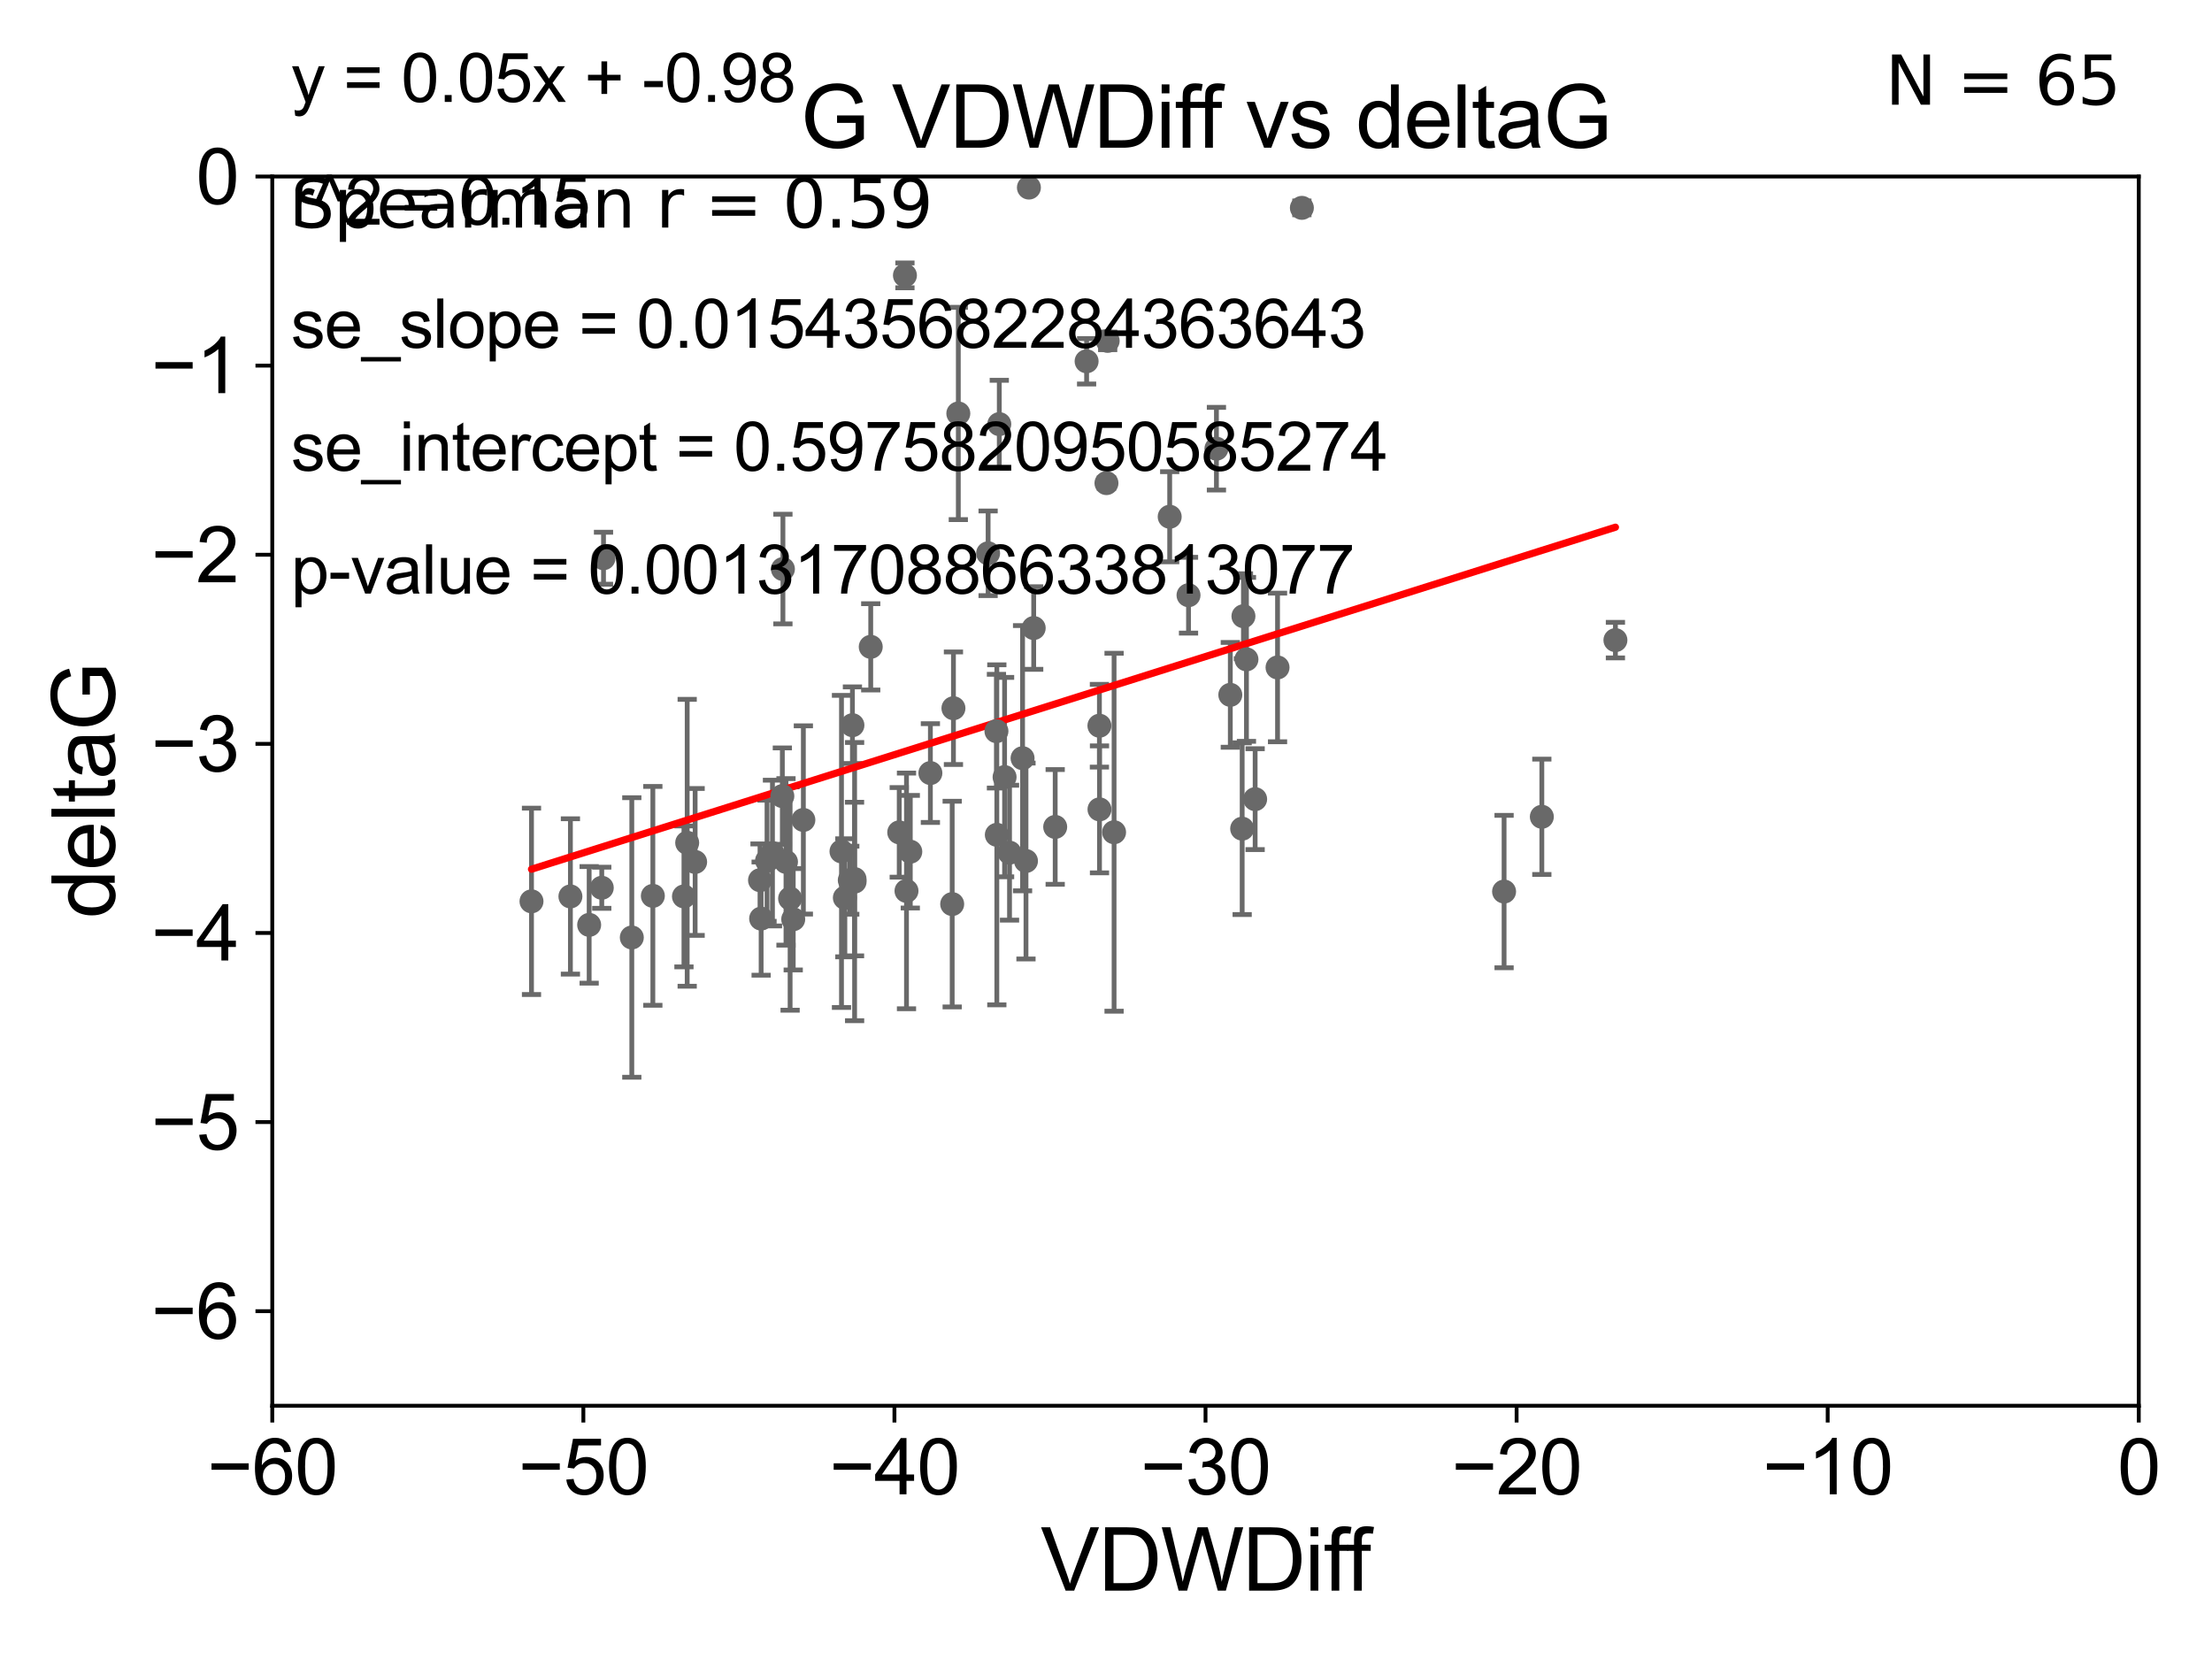 <?xml version="1.0" encoding="utf-8" standalone="no"?>
<!DOCTYPE svg PUBLIC "-//W3C//DTD SVG 1.1//EN"
  "http://www.w3.org/Graphics/SVG/1.1/DTD/svg11.dtd">
<svg xmlns:xlink="http://www.w3.org/1999/xlink" width="460.8pt" height="345.6pt" viewBox="0 0 460.8 345.6" xmlns="http://www.w3.org/2000/svg" version="1.1">
 <defs>
  <style type="text/css">*{stroke-linejoin: round; stroke-linecap: butt}</style>
 </defs>
 <g id="figure_1">
  <g id="patch_1">
   <path d="M 0 345.6 
L 460.8 345.6 
L 460.8 0 
L 0 0 
z
" style="fill: #ffffff"/>
  </g>
  <g id="axes_1">
   <g id="patch_2">
    <path d="M 56.72 292.84 
L 445.545 292.84 
L 445.545 36.775 
L 56.72 36.775 
z
" style="fill: #ffffff"/>
   </g>
   <g id="PathCollection_1">
    <defs>
     <path id="m43548c085d" d="M 0 1.118 
C 0.297 1.118 0.581 1 0.791 0.791 
C 1 0.581 1.118 0.297 1.118 0 
C 1.118 -0.297 1 -0.581 0.791 -0.791 
C 0.581 -1 0.297 -1.118 0 -1.118 
C -0.297 -1.118 -0.581 -1 -0.791 -0.791 
C -1 -0.581 -1.118 -0.297 -1.118 0 
C -1.118 0.297 -1 0.581 -0.791 0.791 
C -0.581 1 -0.297 1.118 0 1.118 
z
" style="stroke: #696969"/>
    </defs>
    <g clip-path="url(#p988ca4c765)">
     <use xlink:href="#m43548c085d" x="158.326" y="183.361" style="fill: #696969; stroke: #696969"/>
     <use xlink:href="#m43548c085d" x="136.001" y="186.627" style="fill: #696969; stroke: #696969"/>
     <use xlink:href="#m43548c085d" x="160.919" y="177.712" style="fill: #696969; stroke: #696969"/>
     <use xlink:href="#m43548c085d" x="110.721" y="187.766" style="fill: #696969; stroke: #696969"/>
     <use xlink:href="#m43548c085d" x="177.024" y="183.361" style="fill: #696969; stroke: #696969"/>
     <use xlink:href="#m43548c085d" x="159.786" y="179.304" style="fill: #696969; stroke: #696969"/>
     <use xlink:href="#m43548c085d" x="158.558" y="191.362" style="fill: #696969; stroke: #696969"/>
     <use xlink:href="#m43548c085d" x="122.733" y="192.668" style="fill: #696969; stroke: #696969"/>
     <use xlink:href="#m43548c085d" x="167.356" y="170.809" style="fill: #696969; stroke: #696969"/>
     <use xlink:href="#m43548c085d" x="187.327" y="173.397" style="fill: #696969; stroke: #696969"/>
     <use xlink:href="#m43548c085d" x="143.154" y="175.566" style="fill: #696969; stroke: #696969"/>
     <use xlink:href="#m43548c085d" x="118.828" y="186.743" style="fill: #696969; stroke: #696969"/>
     <use xlink:href="#m43548c085d" x="178.015" y="183.121" style="fill: #696969; stroke: #696969"/>
     <use xlink:href="#m43548c085d" x="142.48" y="186.741" style="fill: #696969; stroke: #696969"/>
     <use xlink:href="#m43548c085d" x="188.839" y="185.595" style="fill: #696969; stroke: #696969"/>
     <use xlink:href="#m43548c085d" x="163.736" y="179.547" style="fill: #696969; stroke: #696969"/>
     <use xlink:href="#m43548c085d" x="162.976" y="165.842" style="fill: #696969; stroke: #696969"/>
     <use xlink:href="#m43548c085d" x="178.03" y="183.656" style="fill: #696969; stroke: #696969"/>
     <use xlink:href="#m43548c085d" x="175.297" y="177.365" style="fill: #696969; stroke: #696969"/>
     <use xlink:href="#m43548c085d" x="131.617" y="195.295" style="fill: #696969; stroke: #696969"/>
     <use xlink:href="#m43548c085d" x="177.576" y="151.072" style="fill: #696969; stroke: #696969"/>
     <use xlink:href="#m43548c085d" x="176" y="187.024" style="fill: #696969; stroke: #696969"/>
     <use xlink:href="#m43548c085d" x="125.722" y="116.288" style="fill: #696969; stroke: #696969"/>
     <use xlink:href="#m43548c085d" x="199.635" y="86.133" style="fill: #696969; stroke: #696969"/>
     <use xlink:href="#m43548c085d" x="164.595" y="187.184" style="fill: #696969; stroke: #696969"/>
     <use xlink:href="#m43548c085d" x="125.359" y="184.94" style="fill: #696969; stroke: #696969"/>
     <use xlink:href="#m43548c085d" x="144.808" y="179.561" style="fill: #696969; stroke: #696969"/>
     <use xlink:href="#m43548c085d" x="165.243" y="191.497" style="fill: #696969; stroke: #696969"/>
     <use xlink:href="#m43548c085d" x="163.097" y="118.544" style="fill: #696969; stroke: #696969"/>
     <use xlink:href="#m43548c085d" x="219.816" y="172.264" style="fill: #696969; stroke: #696969"/>
     <use xlink:href="#m43548c085d" x="207.578" y="152.317" style="fill: #696969; stroke: #696969"/>
     <use xlink:href="#m43548c085d" x="229.028" y="151.181" style="fill: #696969; stroke: #696969"/>
     <use xlink:href="#m43548c085d" x="188.516" y="57.363" style="fill: #696969; stroke: #696969"/>
     <use xlink:href="#m43548c085d" x="181.39" y="134.75" style="fill: #696969; stroke: #696969"/>
     <use xlink:href="#m43548c085d" x="198.358" y="188.337" style="fill: #696969; stroke: #696969"/>
     <use xlink:href="#m43548c085d" x="229.045" y="168.607" style="fill: #696969; stroke: #696969"/>
     <use xlink:href="#m43548c085d" x="208.169" y="88.35" style="fill: #696969; stroke: #696969"/>
     <use xlink:href="#m43548c085d" x="210.303" y="177.627" style="fill: #696969; stroke: #696969"/>
     <use xlink:href="#m43548c085d" x="189.631" y="177.423" style="fill: #696969; stroke: #696969"/>
     <use xlink:href="#m43548c085d" x="215.339" y="130.831" style="fill: #696969; stroke: #696969"/>
     <use xlink:href="#m43548c085d" x="213.019" y="157.948" style="fill: #696969; stroke: #696969"/>
     <use xlink:href="#m43548c085d" x="214.341" y="39.074" style="fill: #696969; stroke: #696969"/>
     <use xlink:href="#m43548c085d" x="266.135" y="139.042" style="fill: #696969; stroke: #696969"/>
     <use xlink:href="#m43548c085d" x="205.842" y="115.259" style="fill: #696969; stroke: #696969"/>
     <use xlink:href="#m43548c085d" x="207.658" y="173.908" style="fill: #696969; stroke: #696969"/>
     <use xlink:href="#m43548c085d" x="232.083" y="173.37" style="fill: #696969; stroke: #696969"/>
     <use xlink:href="#m43548c085d" x="253.405" y="93.472" style="fill: #696969; stroke: #696969"/>
     <use xlink:href="#m43548c085d" x="230.496" y="100.642" style="fill: #696969; stroke: #696969"/>
     <use xlink:href="#m43548c085d" x="198.62" y="147.535" style="fill: #696969; stroke: #696969"/>
     <use xlink:href="#m43548c085d" x="209.273" y="161.883" style="fill: #696969; stroke: #696969"/>
     <use xlink:href="#m43548c085d" x="193.817" y="161.044" style="fill: #696969; stroke: #696969"/>
     <use xlink:href="#m43548c085d" x="213.731" y="179.365" style="fill: #696969; stroke: #696969"/>
     <use xlink:href="#m43548c085d" x="259.659" y="137.356" style="fill: #696969; stroke: #696969"/>
     <use xlink:href="#m43548c085d" x="243.668" y="107.649" style="fill: #696969; stroke: #696969"/>
     <use xlink:href="#m43548c085d" x="259.032" y="128.37" style="fill: #696969; stroke: #696969"/>
     <use xlink:href="#m43548c085d" x="256.296" y="144.75" style="fill: #696969; stroke: #696969"/>
     <use xlink:href="#m43548c085d" x="258.766" y="172.629" style="fill: #696969; stroke: #696969"/>
     <use xlink:href="#m43548c085d" x="313.328" y="185.726" style="fill: #696969; stroke: #696969"/>
     <use xlink:href="#m43548c085d" x="261.469" y="166.478" style="fill: #696969; stroke: #696969"/>
     <use xlink:href="#m43548c085d" x="247.59" y="123.993" style="fill: #696969; stroke: #696969"/>
     <use xlink:href="#m43548c085d" x="226.36" y="75.265" style="fill: #696969; stroke: #696969"/>
     <use xlink:href="#m43548c085d" x="271.205" y="43.3" style="fill: #696969; stroke: #696969"/>
     <use xlink:href="#m43548c085d" x="230.75" y="71.012" style="fill: #696969; stroke: #696969"/>
     <use xlink:href="#m43548c085d" x="336.522" y="133.35" style="fill: #696969; stroke: #696969"/>
     <use xlink:href="#m43548c085d" x="321.193" y="170.152" style="fill: #696969; stroke: #696969"/>
    </g>
   </g>
   <g id="matplotlib.axis_1">
    <g id="xtick_1">
     <g id="line2d_1">
      <defs>
       <path id="m3f78b28c1c" d="M 0 0 
L 0 3.5 
" style="stroke: #000000; stroke-width: 0.8"/>
      </defs>
      <g>
       <use xlink:href="#m3f78b28c1c" x="56.72" y="292.84" style="stroke: #000000; stroke-width: 0.8"/>
      </g>
     </g>
     <g id="text_1">
      <!-- −60 -->
      <g transform="translate(43.15 311.293)scale(0.16 -0.16)">
       <defs>
        <path id="ArialMT-2212" d="M 3381 1997 
L 356 1997 
L 356 2522 
L 3381 2522 
L 3381 1997 
z
" transform="scale(0.016)"/>
        <path id="ArialMT-36" d="M 3184 3459 
L 2625 3416 
Q 2550 3747 2413 3897 
Q 2184 4138 1850 4138 
Q 1581 4138 1378 3988 
Q 1113 3794 959 3422 
Q 806 3050 800 2363 
Q 1003 2672 1297 2822 
Q 1591 2972 1913 2972 
Q 2475 2972 2870 2558 
Q 3266 2144 3266 1488 
Q 3266 1056 3080 686 
Q 2894 316 2569 119 
Q 2244 -78 1831 -78 
Q 1128 -78 684 439 
Q 241 956 241 2144 
Q 241 3472 731 4075 
Q 1159 4600 1884 4600 
Q 2425 4600 2770 4297 
Q 3116 3994 3184 3459 
z
M 888 1484 
Q 888 1194 1011 928 
Q 1134 663 1356 523 
Q 1578 384 1822 384 
Q 2178 384 2434 671 
Q 2691 959 2691 1453 
Q 2691 1928 2437 2201 
Q 2184 2475 1800 2475 
Q 1419 2475 1153 2201 
Q 888 1928 888 1484 
z
" transform="scale(0.016)"/>
        <path id="ArialMT-30" d="M 266 2259 
Q 266 3072 433 3567 
Q 600 4063 929 4331 
Q 1259 4600 1759 4600 
Q 2128 4600 2406 4451 
Q 2684 4303 2865 4023 
Q 3047 3744 3150 3342 
Q 3253 2941 3253 2259 
Q 3253 1453 3087 958 
Q 2922 463 2592 192 
Q 2263 -78 1759 -78 
Q 1097 -78 719 397 
Q 266 969 266 2259 
z
M 844 2259 
Q 844 1131 1108 757 
Q 1372 384 1759 384 
Q 2147 384 2411 759 
Q 2675 1134 2675 2259 
Q 2675 3391 2411 3762 
Q 2147 4134 1753 4134 
Q 1366 4134 1134 3806 
Q 844 3388 844 2259 
z
" transform="scale(0.016)"/>
       </defs>
       <use xlink:href="#ArialMT-2212"/>
       <use xlink:href="#ArialMT-36" x="58.398"/>
       <use xlink:href="#ArialMT-30" x="114.014"/>
      </g>
     </g>
    </g>
    <g id="xtick_2">
     <g id="line2d_2">
      <g>
       <use xlink:href="#m3f78b28c1c" x="121.524" y="292.84" style="stroke: #000000; stroke-width: 0.8"/>
      </g>
     </g>
     <g id="text_2">
      <!-- −50 -->
      <g transform="translate(107.954 311.293)scale(0.16 -0.16)">
       <defs>
        <path id="ArialMT-35" d="M 266 1200 
L 856 1250 
Q 922 819 1161 601 
Q 1400 384 1738 384 
Q 2144 384 2425 690 
Q 2706 997 2706 1503 
Q 2706 1984 2436 2262 
Q 2166 2541 1728 2541 
Q 1456 2541 1237 2417 
Q 1019 2294 894 2097 
L 366 2166 
L 809 4519 
L 3088 4519 
L 3088 3981 
L 1259 3981 
L 1013 2750 
Q 1425 3038 1878 3038 
Q 2478 3038 2890 2622 
Q 3303 2206 3303 1553 
Q 3303 931 2941 478 
Q 2500 -78 1738 -78 
Q 1113 -78 717 272 
Q 322 622 266 1200 
z
" transform="scale(0.016)"/>
       </defs>
       <use xlink:href="#ArialMT-2212"/>
       <use xlink:href="#ArialMT-35" x="58.398"/>
       <use xlink:href="#ArialMT-30" x="114.014"/>
      </g>
     </g>
    </g>
    <g id="xtick_3">
     <g id="line2d_3">
      <g>
       <use xlink:href="#m3f78b28c1c" x="186.328" y="292.84" style="stroke: #000000; stroke-width: 0.8"/>
      </g>
     </g>
     <g id="text_3">
      <!-- −40 -->
      <g transform="translate(172.758 311.293)scale(0.16 -0.16)">
       <defs>
        <path id="ArialMT-34" d="M 2069 0 
L 2069 1097 
L 81 1097 
L 81 1613 
L 2172 4581 
L 2631 4581 
L 2631 1613 
L 3250 1613 
L 3250 1097 
L 2631 1097 
L 2631 0 
L 2069 0 
z
M 2069 1613 
L 2069 3678 
L 634 1613 
L 2069 1613 
z
" transform="scale(0.016)"/>
       </defs>
       <use xlink:href="#ArialMT-2212"/>
       <use xlink:href="#ArialMT-34" x="58.398"/>
       <use xlink:href="#ArialMT-30" x="114.014"/>
      </g>
     </g>
    </g>
    <g id="xtick_4">
     <g id="line2d_4">
      <g>
       <use xlink:href="#m3f78b28c1c" x="251.132" y="292.84" style="stroke: #000000; stroke-width: 0.8"/>
      </g>
     </g>
     <g id="text_4">
      <!-- −30 -->
      <g transform="translate(237.562 311.293)scale(0.16 -0.16)">
       <defs>
        <path id="ArialMT-33" d="M 269 1209 
L 831 1284 
Q 928 806 1161 595 
Q 1394 384 1728 384 
Q 2125 384 2398 659 
Q 2672 934 2672 1341 
Q 2672 1728 2419 1979 
Q 2166 2231 1775 2231 
Q 1616 2231 1378 2169 
L 1441 2663 
Q 1497 2656 1531 2656 
Q 1891 2656 2178 2843 
Q 2466 3031 2466 3422 
Q 2466 3731 2256 3934 
Q 2047 4138 1716 4138 
Q 1388 4138 1169 3931 
Q 950 3725 888 3313 
L 325 3413 
Q 428 3978 793 4289 
Q 1159 4600 1703 4600 
Q 2078 4600 2393 4439 
Q 2709 4278 2876 4000 
Q 3044 3722 3044 3409 
Q 3044 3113 2884 2869 
Q 2725 2625 2413 2481 
Q 2819 2388 3044 2092 
Q 3269 1797 3269 1353 
Q 3269 753 2831 336 
Q 2394 -81 1725 -81 
Q 1122 -81 723 278 
Q 325 638 269 1209 
z
" transform="scale(0.016)"/>
       </defs>
       <use xlink:href="#ArialMT-2212"/>
       <use xlink:href="#ArialMT-33" x="58.398"/>
       <use xlink:href="#ArialMT-30" x="114.014"/>
      </g>
     </g>
    </g>
    <g id="xtick_5">
     <g id="line2d_5">
      <g>
       <use xlink:href="#m3f78b28c1c" x="315.937" y="292.84" style="stroke: #000000; stroke-width: 0.8"/>
      </g>
     </g>
     <g id="text_5">
      <!-- −20 -->
      <g transform="translate(302.367 311.293)scale(0.16 -0.16)">
       <defs>
        <path id="ArialMT-32" d="M 3222 541 
L 3222 0 
L 194 0 
Q 188 203 259 391 
Q 375 700 629 1000 
Q 884 1300 1366 1694 
Q 2113 2306 2375 2664 
Q 2638 3022 2638 3341 
Q 2638 3675 2398 3904 
Q 2159 4134 1775 4134 
Q 1369 4134 1125 3890 
Q 881 3647 878 3216 
L 300 3275 
Q 359 3922 746 4261 
Q 1134 4600 1788 4600 
Q 2447 4600 2831 4234 
Q 3216 3869 3216 3328 
Q 3216 3053 3103 2787 
Q 2991 2522 2730 2228 
Q 2469 1934 1863 1422 
Q 1356 997 1212 845 
Q 1069 694 975 541 
L 3222 541 
z
" transform="scale(0.016)"/>
       </defs>
       <use xlink:href="#ArialMT-2212"/>
       <use xlink:href="#ArialMT-32" x="58.398"/>
       <use xlink:href="#ArialMT-30" x="114.014"/>
      </g>
     </g>
    </g>
    <g id="xtick_6">
     <g id="line2d_6">
      <g>
       <use xlink:href="#m3f78b28c1c" x="380.741" y="292.84" style="stroke: #000000; stroke-width: 0.8"/>
      </g>
     </g>
     <g id="text_6">
      <!-- −10 -->
      <g transform="translate(367.171 311.293)scale(0.16 -0.16)">
       <defs>
        <path id="ArialMT-31" d="M 2384 0 
L 1822 0 
L 1822 3584 
Q 1619 3391 1289 3197 
Q 959 3003 697 2906 
L 697 3450 
Q 1169 3672 1522 3987 
Q 1875 4303 2022 4600 
L 2384 4600 
L 2384 0 
z
" transform="scale(0.016)"/>
       </defs>
       <use xlink:href="#ArialMT-2212"/>
       <use xlink:href="#ArialMT-31" x="58.398"/>
       <use xlink:href="#ArialMT-30" x="114.014"/>
      </g>
     </g>
    </g>
    <g id="xtick_7">
     <g id="line2d_7">
      <g>
       <use xlink:href="#m3f78b28c1c" x="445.545" y="292.84" style="stroke: #000000; stroke-width: 0.8"/>
      </g>
     </g>
     <g id="text_7">
      <!-- 0 -->
      <g transform="translate(441.096 311.293)scale(0.16 -0.16)">
       <use xlink:href="#ArialMT-30"/>
      </g>
     </g>
    </g>
    <g id="text_8">
     <!-- VDWDiff -->
     <g transform="translate(216.792 331.357)scale(0.18 -0.18)">
      <defs>
       <path id="ArialMT-56" d="M 1803 0 
L 28 4581 
L 684 4581 
L 1875 1253 
Q 2019 853 2116 503 
Q 2222 878 2363 1253 
L 3600 4581 
L 4219 4581 
L 2425 0 
L 1803 0 
z
" transform="scale(0.016)"/>
       <path id="ArialMT-44" d="M 494 0 
L 494 4581 
L 2072 4581 
Q 2606 4581 2888 4516 
Q 3281 4425 3559 4188 
Q 3922 3881 4101 3404 
Q 4281 2928 4281 2316 
Q 4281 1794 4159 1391 
Q 4038 988 3847 723 
Q 3656 459 3429 307 
Q 3203 156 2883 78 
Q 2563 0 2147 0 
L 494 0 
z
M 1100 541 
L 2078 541 
Q 2531 541 2789 625 
Q 3047 709 3200 863 
Q 3416 1078 3536 1442 
Q 3656 1806 3656 2325 
Q 3656 3044 3420 3430 
Q 3184 3816 2847 3947 
Q 2603 4041 2063 4041 
L 1100 4041 
L 1100 541 
z
" transform="scale(0.016)"/>
       <path id="ArialMT-57" d="M 1294 0 
L 78 4581 
L 700 4581 
L 1397 1578 
Q 1509 1106 1591 641 
Q 1766 1375 1797 1488 
L 2669 4581 
L 3400 4581 
L 4056 2263 
Q 4303 1400 4413 641 
Q 4500 1075 4641 1638 
L 5359 4581 
L 5969 4581 
L 4713 0 
L 4128 0 
L 3163 3491 
Q 3041 3928 3019 4028 
Q 2947 3713 2884 3491 
L 1913 0 
L 1294 0 
z
" transform="scale(0.016)"/>
       <path id="ArialMT-69" d="M 425 3934 
L 425 4581 
L 988 4581 
L 988 3934 
L 425 3934 
z
M 425 0 
L 425 3319 
L 988 3319 
L 988 0 
L 425 0 
z
" transform="scale(0.016)"/>
       <path id="ArialMT-66" d="M 556 0 
L 556 2881 
L 59 2881 
L 59 3319 
L 556 3319 
L 556 3672 
Q 556 4006 616 4169 
Q 697 4388 901 4523 
Q 1106 4659 1475 4659 
Q 1713 4659 2000 4603 
L 1916 4113 
Q 1741 4144 1584 4144 
Q 1328 4144 1222 4034 
Q 1116 3925 1116 3625 
L 1116 3319 
L 1763 3319 
L 1763 2881 
L 1116 2881 
L 1116 0 
L 556 0 
z
" transform="scale(0.016)"/>
      </defs>
      <use xlink:href="#ArialMT-56"/>
      <use xlink:href="#ArialMT-44" x="66.699"/>
      <use xlink:href="#ArialMT-57" x="138.916"/>
      <use xlink:href="#ArialMT-44" x="233.301"/>
      <use xlink:href="#ArialMT-69" x="305.518"/>
      <use xlink:href="#ArialMT-66" x="327.734"/>
      <use xlink:href="#ArialMT-66" x="353.768"/>
     </g>
    </g>
   </g>
   <g id="matplotlib.axis_2">
    <g id="ytick_1">
     <g id="line2d_8">
      <defs>
       <path id="m4875ad88a1" d="M 0 0 
L -3.5 0 
" style="stroke: #000000; stroke-width: 0.8"/>
      </defs>
      <g>
       <use xlink:href="#m4875ad88a1" x="56.72" y="273.143" style="stroke: #000000; stroke-width: 0.8"/>
      </g>
     </g>
     <g id="text_9">
      <!-- −6 -->
      <g transform="translate(31.477 278.869)scale(0.16 -0.16)">
       <use xlink:href="#ArialMT-2212"/>
       <use xlink:href="#ArialMT-36" x="58.398"/>
      </g>
     </g>
    </g>
    <g id="ytick_2">
     <g id="line2d_9">
      <g>
       <use xlink:href="#m4875ad88a1" x="56.72" y="233.748" style="stroke: #000000; stroke-width: 0.8"/>
      </g>
     </g>
     <g id="text_10">
      <!-- −5 -->
      <g transform="translate(31.477 239.474)scale(0.16 -0.16)">
       <use xlink:href="#ArialMT-2212"/>
       <use xlink:href="#ArialMT-35" x="58.398"/>
      </g>
     </g>
    </g>
    <g id="ytick_3">
     <g id="line2d_10">
      <g>
       <use xlink:href="#m4875ad88a1" x="56.72" y="194.353" style="stroke: #000000; stroke-width: 0.8"/>
      </g>
     </g>
     <g id="text_11">
      <!-- −4 -->
      <g transform="translate(31.477 200.08)scale(0.16 -0.16)">
       <use xlink:href="#ArialMT-2212"/>
       <use xlink:href="#ArialMT-34" x="58.398"/>
      </g>
     </g>
    </g>
    <g id="ytick_4">
     <g id="line2d_11">
      <g>
       <use xlink:href="#m4875ad88a1" x="56.72" y="154.959" style="stroke: #000000; stroke-width: 0.8"/>
      </g>
     </g>
     <g id="text_12">
      <!-- −3 -->
      <g transform="translate(31.477 160.685)scale(0.16 -0.16)">
       <use xlink:href="#ArialMT-2212"/>
       <use xlink:href="#ArialMT-33" x="58.398"/>
      </g>
     </g>
    </g>
    <g id="ytick_5">
     <g id="line2d_12">
      <g>
       <use xlink:href="#m4875ad88a1" x="56.72" y="115.564" style="stroke: #000000; stroke-width: 0.8"/>
      </g>
     </g>
     <g id="text_13">
      <!-- −2 -->
      <g transform="translate(31.477 121.29)scale(0.16 -0.16)">
       <use xlink:href="#ArialMT-2212"/>
       <use xlink:href="#ArialMT-32" x="58.398"/>
      </g>
     </g>
    </g>
    <g id="ytick_6">
     <g id="line2d_13">
      <g>
       <use xlink:href="#m4875ad88a1" x="56.72" y="76.17" style="stroke: #000000; stroke-width: 0.8"/>
      </g>
     </g>
     <g id="text_14">
      <!-- −1 -->
      <g transform="translate(31.477 81.896)scale(0.16 -0.16)">
       <use xlink:href="#ArialMT-2212"/>
       <use xlink:href="#ArialMT-31" x="58.398"/>
      </g>
     </g>
    </g>
    <g id="ytick_7">
     <g id="line2d_14">
      <g>
       <use xlink:href="#m4875ad88a1" x="56.72" y="36.775" style="stroke: #000000; stroke-width: 0.8"/>
      </g>
     </g>
     <g id="text_15">
      <!-- 0 -->
      <g transform="translate(40.822 42.501)scale(0.16 -0.16)">
       <use xlink:href="#ArialMT-30"/>
      </g>
     </g>
    </g>
    <g id="text_16">
     <!-- deltaG -->
     <g transform="translate(23.9 191.322)rotate(-90)scale(0.18 -0.18)">
      <defs>
       <path id="ArialMT-64" d="M 2575 0 
L 2575 419 
Q 2259 -75 1647 -75 
Q 1250 -75 917 144 
Q 584 363 401 755 
Q 219 1147 219 1656 
Q 219 2153 384 2558 
Q 550 2963 881 3178 
Q 1213 3394 1622 3394 
Q 1922 3394 2156 3267 
Q 2391 3141 2538 2938 
L 2538 4581 
L 3097 4581 
L 3097 0 
L 2575 0 
z
M 797 1656 
Q 797 1019 1065 703 
Q 1334 388 1700 388 
Q 2069 388 2326 689 
Q 2584 991 2584 1609 
Q 2584 2291 2321 2609 
Q 2059 2928 1675 2928 
Q 1300 2928 1048 2622 
Q 797 2316 797 1656 
z
" transform="scale(0.016)"/>
       <path id="ArialMT-65" d="M 2694 1069 
L 3275 997 
Q 3138 488 2766 206 
Q 2394 -75 1816 -75 
Q 1088 -75 661 373 
Q 234 822 234 1631 
Q 234 2469 665 2931 
Q 1097 3394 1784 3394 
Q 2450 3394 2872 2941 
Q 3294 2488 3294 1666 
Q 3294 1616 3291 1516 
L 816 1516 
Q 847 969 1125 678 
Q 1403 388 1819 388 
Q 2128 388 2347 550 
Q 2566 713 2694 1069 
z
M 847 1978 
L 2700 1978 
Q 2663 2397 2488 2606 
Q 2219 2931 1791 2931 
Q 1403 2931 1139 2672 
Q 875 2413 847 1978 
z
" transform="scale(0.016)"/>
       <path id="ArialMT-6c" d="M 409 0 
L 409 4581 
L 972 4581 
L 972 0 
L 409 0 
z
" transform="scale(0.016)"/>
       <path id="ArialMT-74" d="M 1650 503 
L 1731 6 
Q 1494 -44 1306 -44 
Q 1000 -44 831 53 
Q 663 150 594 308 
Q 525 466 525 972 
L 525 2881 
L 113 2881 
L 113 3319 
L 525 3319 
L 525 4141 
L 1084 4478 
L 1084 3319 
L 1650 3319 
L 1650 2881 
L 1084 2881 
L 1084 941 
Q 1084 700 1114 631 
Q 1144 563 1211 522 
Q 1278 481 1403 481 
Q 1497 481 1650 503 
z
" transform="scale(0.016)"/>
       <path id="ArialMT-61" d="M 2588 409 
Q 2275 144 1986 34 
Q 1697 -75 1366 -75 
Q 819 -75 525 192 
Q 231 459 231 875 
Q 231 1119 342 1320 
Q 453 1522 633 1644 
Q 813 1766 1038 1828 
Q 1203 1872 1538 1913 
Q 2219 1994 2541 2106 
Q 2544 2222 2544 2253 
Q 2544 2597 2384 2738 
Q 2169 2928 1744 2928 
Q 1347 2928 1158 2789 
Q 969 2650 878 2297 
L 328 2372 
Q 403 2725 575 2942 
Q 747 3159 1072 3276 
Q 1397 3394 1825 3394 
Q 2250 3394 2515 3294 
Q 2781 3194 2906 3042 
Q 3031 2891 3081 2659 
Q 3109 2516 3109 2141 
L 3109 1391 
Q 3109 606 3145 398 
Q 3181 191 3288 0 
L 2700 0 
Q 2613 175 2588 409 
z
M 2541 1666 
Q 2234 1541 1622 1453 
Q 1275 1403 1131 1340 
Q 988 1278 909 1158 
Q 831 1038 831 891 
Q 831 666 1001 516 
Q 1172 366 1500 366 
Q 1825 366 2078 508 
Q 2331 650 2450 897 
Q 2541 1088 2541 1459 
L 2541 1666 
z
" transform="scale(0.016)"/>
       <path id="ArialMT-47" d="M 2638 1797 
L 2638 2334 
L 4578 2338 
L 4578 638 
Q 4131 281 3656 101 
Q 3181 -78 2681 -78 
Q 2006 -78 1454 211 
Q 903 500 622 1047 
Q 341 1594 341 2269 
Q 341 2938 620 3517 
Q 900 4097 1425 4378 
Q 1950 4659 2634 4659 
Q 3131 4659 3532 4498 
Q 3934 4338 4162 4050 
Q 4391 3763 4509 3300 
L 3963 3150 
Q 3859 3500 3706 3700 
Q 3553 3900 3268 4020 
Q 2984 4141 2638 4141 
Q 2222 4141 1919 4014 
Q 1616 3888 1430 3681 
Q 1244 3475 1141 3228 
Q 966 2803 966 2306 
Q 966 1694 1177 1281 
Q 1388 869 1791 669 
Q 2194 469 2647 469 
Q 3041 469 3416 620 
Q 3791 772 3984 944 
L 3984 1797 
L 2638 1797 
z
" transform="scale(0.016)"/>
      </defs>
      <use xlink:href="#ArialMT-64"/>
      <use xlink:href="#ArialMT-65" x="55.615"/>
      <use xlink:href="#ArialMT-6c" x="111.23"/>
      <use xlink:href="#ArialMT-74" x="133.447"/>
      <use xlink:href="#ArialMT-61" x="161.23"/>
      <use xlink:href="#ArialMT-47" x="216.846"/>
     </g>
    </g>
   </g>
   <g id="LineCollection_1">
    <path d="M 158.326 190.918 
L 158.326 175.804 
" clip-path="url(#p988ca4c765)" style="fill: none; stroke: #696969"/>
    <path d="M 136.001 209.422 
L 136.001 163.832 
" clip-path="url(#p988ca4c765)" style="fill: none; stroke: #696969"/>
    <path d="M 160.919 192.894 
L 160.919 162.53 
" clip-path="url(#p988ca4c765)" style="fill: none; stroke: #696969"/>
    <path d="M 110.721 207.177 
L 110.721 168.355 
" clip-path="url(#p988ca4c765)" style="fill: none; stroke: #696969"/>
    <path d="M 177.024 190.447 
L 177.024 176.274 
" clip-path="url(#p988ca4c765)" style="fill: none; stroke: #696969"/>
    <path d="M 159.786 191.921 
L 159.786 166.688 
" clip-path="url(#p988ca4c765)" style="fill: none; stroke: #696969"/>
    <path d="M 158.558 203.155 
L 158.558 179.569 
" clip-path="url(#p988ca4c765)" style="fill: none; stroke: #696969"/>
    <path d="M 122.733 204.811 
L 122.733 180.525 
" clip-path="url(#p988ca4c765)" style="fill: none; stroke: #696969"/>
    <path d="M 167.356 190.416 
L 167.356 151.203 
" clip-path="url(#p988ca4c765)" style="fill: none; stroke: #696969"/>
    <path d="M 187.327 182.729 
L 187.327 164.065 
" clip-path="url(#p988ca4c765)" style="fill: none; stroke: #696969"/>
    <path d="M 143.154 205.447 
L 143.154 145.685 
" clip-path="url(#p988ca4c765)" style="fill: none; stroke: #696969"/>
    <path d="M 118.828 202.923 
L 118.828 170.563 
" clip-path="url(#p988ca4c765)" style="fill: none; stroke: #696969"/>
    <path d="M 178.015 199.12 
L 178.015 167.123 
" clip-path="url(#p988ca4c765)" style="fill: none; stroke: #696969"/>
    <path d="M 142.48 201.422 
L 142.48 172.061 
" clip-path="url(#p988ca4c765)" style="fill: none; stroke: #696969"/>
    <path d="M 188.839 210.144 
L 188.839 161.047 
" clip-path="url(#p988ca4c765)" style="fill: none; stroke: #696969"/>
    <path d="M 163.736 196.891 
L 163.736 162.203 
" clip-path="url(#p988ca4c765)" style="fill: none; stroke: #696969"/>
    <path d="M 162.976 175.881 
L 162.976 155.804 
" clip-path="url(#p988ca4c765)" style="fill: none; stroke: #696969"/>
    <path d="M 178.03 212.633 
L 178.03 154.679 
" clip-path="url(#p988ca4c765)" style="fill: none; stroke: #696969"/>
    <path d="M 175.297 209.872 
L 175.297 144.859 
" clip-path="url(#p988ca4c765)" style="fill: none; stroke: #696969"/>
    <path d="M 131.617 224.411 
L 131.617 166.18 
" clip-path="url(#p988ca4c765)" style="fill: none; stroke: #696969"/>
    <path d="M 177.576 159.052 
L 177.576 143.092 
" clip-path="url(#p988ca4c765)" style="fill: none; stroke: #696969"/>
    <path d="M 176 199.324 
L 176 174.725 
" clip-path="url(#p988ca4c765)" style="fill: none; stroke: #696969"/>
    <path d="M 125.722 121.701 
L 125.722 110.875 
" clip-path="url(#p988ca4c765)" style="fill: none; stroke: #696969"/>
    <path d="M 199.635 108.244 
L 199.635 64.022 
" clip-path="url(#p988ca4c765)" style="fill: none; stroke: #696969"/>
    <path d="M 164.595 210.444 
L 164.595 163.924 
" clip-path="url(#p988ca4c765)" style="fill: none; stroke: #696969"/>
    <path d="M 125.359 189.225 
L 125.359 180.655 
" clip-path="url(#p988ca4c765)" style="fill: none; stroke: #696969"/>
    <path d="M 144.808 194.86 
L 144.808 164.263 
" clip-path="url(#p988ca4c765)" style="fill: none; stroke: #696969"/>
    <path d="M 165.243 202.055 
L 165.243 180.939 
" clip-path="url(#p988ca4c765)" style="fill: none; stroke: #696969"/>
    <path d="M 163.097 129.964 
L 163.097 107.124 
" clip-path="url(#p988ca4c765)" style="fill: none; stroke: #696969"/>
    <path d="M 219.816 184.214 
L 219.816 160.315 
" clip-path="url(#p988ca4c765)" style="fill: none; stroke: #696969"/>
    <path d="M 207.578 164.165 
L 207.578 140.47 
" clip-path="url(#p988ca4c765)" style="fill: none; stroke: #696969"/>
    <path d="M 229.028 159.797 
L 229.028 142.564 
" clip-path="url(#p988ca4c765)" style="fill: none; stroke: #696969"/>
    <path d="M 188.516 59.954 
L 188.516 54.772 
" clip-path="url(#p988ca4c765)" style="fill: none; stroke: #696969"/>
    <path d="M 181.39 143.736 
L 181.39 125.764 
" clip-path="url(#p988ca4c765)" style="fill: none; stroke: #696969"/>
    <path d="M 198.358 209.758 
L 198.358 166.916 
" clip-path="url(#p988ca4c765)" style="fill: none; stroke: #696969"/>
    <path d="M 229.045 181.833 
L 229.045 155.381 
" clip-path="url(#p988ca4c765)" style="fill: none; stroke: #696969"/>
    <path d="M 208.169 97.477 
L 208.169 79.222 
" clip-path="url(#p988ca4c765)" style="fill: none; stroke: #696969"/>
    <path d="M 210.303 191.679 
L 210.303 163.576 
" clip-path="url(#p988ca4c765)" style="fill: none; stroke: #696969"/>
    <path d="M 189.631 189.152 
L 189.631 165.694 
" clip-path="url(#p988ca4c765)" style="fill: none; stroke: #696969"/>
    <path d="M 215.339 139.431 
L 215.339 122.23 
" clip-path="url(#p988ca4c765)" style="fill: none; stroke: #696969"/>
    <path d="M 213.019 185.574 
L 213.019 130.321 
" clip-path="url(#p988ca4c765)" style="fill: none; stroke: #696969"/>
    <path d="M 214.341 39.661 
L 214.341 38.486 
" clip-path="url(#p988ca4c765)" style="fill: none; stroke: #696969"/>
    <path d="M 266.135 154.523 
L 266.135 123.56 
" clip-path="url(#p988ca4c765)" style="fill: none; stroke: #696969"/>
    <path d="M 205.842 124.077 
L 205.842 106.441 
" clip-path="url(#p988ca4c765)" style="fill: none; stroke: #696969"/>
    <path d="M 207.658 209.327 
L 207.658 138.489 
" clip-path="url(#p988ca4c765)" style="fill: none; stroke: #696969"/>
    <path d="M 232.083 210.653 
L 232.083 136.087 
" clip-path="url(#p988ca4c765)" style="fill: none; stroke: #696969"/>
    <path d="M 253.405 102.084 
L 253.405 84.861 
" clip-path="url(#p988ca4c765)" style="fill: none; stroke: #696969"/>
    <path d="M 230.496 101.753 
L 230.496 99.531 
" clip-path="url(#p988ca4c765)" style="fill: none; stroke: #696969"/>
    <path d="M 198.62 159.258 
L 198.62 135.813 
" clip-path="url(#p988ca4c765)" style="fill: none; stroke: #696969"/>
    <path d="M 209.273 182.651 
L 209.273 141.115 
" clip-path="url(#p988ca4c765)" style="fill: none; stroke: #696969"/>
    <path d="M 193.817 171.332 
L 193.817 150.755 
" clip-path="url(#p988ca4c765)" style="fill: none; stroke: #696969"/>
    <path d="M 213.731 199.772 
L 213.731 158.959 
" clip-path="url(#p988ca4c765)" style="fill: none; stroke: #696969"/>
    <path d="M 259.659 154.429 
L 259.659 120.283 
" clip-path="url(#p988ca4c765)" style="fill: none; stroke: #696969"/>
    <path d="M 243.668 117.039 
L 243.668 98.26 
" clip-path="url(#p988ca4c765)" style="fill: none; stroke: #696969"/>
    <path d="M 259.032 137.214 
L 259.032 119.526 
" clip-path="url(#p988ca4c765)" style="fill: none; stroke: #696969"/>
    <path d="M 256.296 155.666 
L 256.296 133.834 
" clip-path="url(#p988ca4c765)" style="fill: none; stroke: #696969"/>
    <path d="M 258.766 190.515 
L 258.766 154.744 
" clip-path="url(#p988ca4c765)" style="fill: none; stroke: #696969"/>
    <path d="M 313.328 201.602 
L 313.328 169.849 
" clip-path="url(#p988ca4c765)" style="fill: none; stroke: #696969"/>
    <path d="M 261.469 176.985 
L 261.469 155.97 
" clip-path="url(#p988ca4c765)" style="fill: none; stroke: #696969"/>
    <path d="M 247.59 131.889 
L 247.59 116.097 
" clip-path="url(#p988ca4c765)" style="fill: none; stroke: #696969"/>
    <path d="M 226.36 79.995 
L 226.36 70.535 
" clip-path="url(#p988ca4c765)" style="fill: none; stroke: #696969"/>
    <path d="M 271.205 44.74 
L 271.205 41.86 
" clip-path="url(#p988ca4c765)" style="fill: none; stroke: #696969"/>
    <path d="M 230.75 72.852 
L 230.75 69.172 
" clip-path="url(#p988ca4c765)" style="fill: none; stroke: #696969"/>
    <path d="M 336.522 137.057 
L 336.522 129.643 
" clip-path="url(#p988ca4c765)" style="fill: none; stroke: #696969"/>
    <path d="M 321.193 182.166 
L 321.193 158.137 
" clip-path="url(#p988ca4c765)" style="fill: none; stroke: #696969"/>
   </g>
   <g id="line2d_15">
    <defs>
     <path id="m2f37138685" d="M 2 0 
L -2 -0 
" style="stroke: #696969"/>
    </defs>
    <g clip-path="url(#p988ca4c765)">
     <use xlink:href="#m2f37138685" x="158.326" y="190.918" style="fill: #696969; stroke: #696969"/>
     <use xlink:href="#m2f37138685" x="136.001" y="209.422" style="fill: #696969; stroke: #696969"/>
     <use xlink:href="#m2f37138685" x="160.919" y="192.894" style="fill: #696969; stroke: #696969"/>
     <use xlink:href="#m2f37138685" x="110.721" y="207.177" style="fill: #696969; stroke: #696969"/>
     <use xlink:href="#m2f37138685" x="177.024" y="190.447" style="fill: #696969; stroke: #696969"/>
     <use xlink:href="#m2f37138685" x="159.786" y="191.921" style="fill: #696969; stroke: #696969"/>
     <use xlink:href="#m2f37138685" x="158.558" y="203.155" style="fill: #696969; stroke: #696969"/>
     <use xlink:href="#m2f37138685" x="122.733" y="204.811" style="fill: #696969; stroke: #696969"/>
     <use xlink:href="#m2f37138685" x="167.356" y="190.416" style="fill: #696969; stroke: #696969"/>
     <use xlink:href="#m2f37138685" x="187.327" y="182.729" style="fill: #696969; stroke: #696969"/>
     <use xlink:href="#m2f37138685" x="143.154" y="205.447" style="fill: #696969; stroke: #696969"/>
     <use xlink:href="#m2f37138685" x="118.828" y="202.923" style="fill: #696969; stroke: #696969"/>
     <use xlink:href="#m2f37138685" x="178.015" y="199.12" style="fill: #696969; stroke: #696969"/>
     <use xlink:href="#m2f37138685" x="142.48" y="201.422" style="fill: #696969; stroke: #696969"/>
     <use xlink:href="#m2f37138685" x="188.839" y="210.144" style="fill: #696969; stroke: #696969"/>
     <use xlink:href="#m2f37138685" x="163.736" y="196.891" style="fill: #696969; stroke: #696969"/>
     <use xlink:href="#m2f37138685" x="162.976" y="175.881" style="fill: #696969; stroke: #696969"/>
     <use xlink:href="#m2f37138685" x="178.03" y="212.633" style="fill: #696969; stroke: #696969"/>
     <use xlink:href="#m2f37138685" x="175.297" y="209.872" style="fill: #696969; stroke: #696969"/>
     <use xlink:href="#m2f37138685" x="131.617" y="224.411" style="fill: #696969; stroke: #696969"/>
     <use xlink:href="#m2f37138685" x="177.576" y="159.052" style="fill: #696969; stroke: #696969"/>
     <use xlink:href="#m2f37138685" x="176" y="199.324" style="fill: #696969; stroke: #696969"/>
     <use xlink:href="#m2f37138685" x="125.722" y="121.701" style="fill: #696969; stroke: #696969"/>
     <use xlink:href="#m2f37138685" x="199.635" y="108.244" style="fill: #696969; stroke: #696969"/>
     <use xlink:href="#m2f37138685" x="164.595" y="210.444" style="fill: #696969; stroke: #696969"/>
     <use xlink:href="#m2f37138685" x="125.359" y="189.225" style="fill: #696969; stroke: #696969"/>
     <use xlink:href="#m2f37138685" x="144.808" y="194.86" style="fill: #696969; stroke: #696969"/>
     <use xlink:href="#m2f37138685" x="165.243" y="202.055" style="fill: #696969; stroke: #696969"/>
     <use xlink:href="#m2f37138685" x="163.097" y="129.964" style="fill: #696969; stroke: #696969"/>
     <use xlink:href="#m2f37138685" x="219.816" y="184.214" style="fill: #696969; stroke: #696969"/>
     <use xlink:href="#m2f37138685" x="207.578" y="164.165" style="fill: #696969; stroke: #696969"/>
     <use xlink:href="#m2f37138685" x="229.028" y="159.797" style="fill: #696969; stroke: #696969"/>
     <use xlink:href="#m2f37138685" x="188.516" y="59.954" style="fill: #696969; stroke: #696969"/>
     <use xlink:href="#m2f37138685" x="181.39" y="143.736" style="fill: #696969; stroke: #696969"/>
     <use xlink:href="#m2f37138685" x="198.358" y="209.758" style="fill: #696969; stroke: #696969"/>
     <use xlink:href="#m2f37138685" x="229.045" y="181.833" style="fill: #696969; stroke: #696969"/>
     <use xlink:href="#m2f37138685" x="208.169" y="97.477" style="fill: #696969; stroke: #696969"/>
     <use xlink:href="#m2f37138685" x="210.303" y="191.679" style="fill: #696969; stroke: #696969"/>
     <use xlink:href="#m2f37138685" x="189.631" y="189.152" style="fill: #696969; stroke: #696969"/>
     <use xlink:href="#m2f37138685" x="215.339" y="139.431" style="fill: #696969; stroke: #696969"/>
     <use xlink:href="#m2f37138685" x="213.019" y="185.574" style="fill: #696969; stroke: #696969"/>
     <use xlink:href="#m2f37138685" x="214.341" y="39.661" style="fill: #696969; stroke: #696969"/>
     <use xlink:href="#m2f37138685" x="266.135" y="154.523" style="fill: #696969; stroke: #696969"/>
     <use xlink:href="#m2f37138685" x="205.842" y="124.077" style="fill: #696969; stroke: #696969"/>
     <use xlink:href="#m2f37138685" x="207.658" y="209.327" style="fill: #696969; stroke: #696969"/>
     <use xlink:href="#m2f37138685" x="232.083" y="210.653" style="fill: #696969; stroke: #696969"/>
     <use xlink:href="#m2f37138685" x="253.405" y="102.084" style="fill: #696969; stroke: #696969"/>
     <use xlink:href="#m2f37138685" x="230.496" y="101.753" style="fill: #696969; stroke: #696969"/>
     <use xlink:href="#m2f37138685" x="198.62" y="159.258" style="fill: #696969; stroke: #696969"/>
     <use xlink:href="#m2f37138685" x="209.273" y="182.651" style="fill: #696969; stroke: #696969"/>
     <use xlink:href="#m2f37138685" x="193.817" y="171.332" style="fill: #696969; stroke: #696969"/>
     <use xlink:href="#m2f37138685" x="213.731" y="199.772" style="fill: #696969; stroke: #696969"/>
     <use xlink:href="#m2f37138685" x="259.659" y="154.429" style="fill: #696969; stroke: #696969"/>
     <use xlink:href="#m2f37138685" x="243.668" y="117.039" style="fill: #696969; stroke: #696969"/>
     <use xlink:href="#m2f37138685" x="259.032" y="137.214" style="fill: #696969; stroke: #696969"/>
     <use xlink:href="#m2f37138685" x="256.296" y="155.666" style="fill: #696969; stroke: #696969"/>
     <use xlink:href="#m2f37138685" x="258.766" y="190.515" style="fill: #696969; stroke: #696969"/>
     <use xlink:href="#m2f37138685" x="313.328" y="201.602" style="fill: #696969; stroke: #696969"/>
     <use xlink:href="#m2f37138685" x="261.469" y="176.985" style="fill: #696969; stroke: #696969"/>
     <use xlink:href="#m2f37138685" x="247.59" y="131.889" style="fill: #696969; stroke: #696969"/>
     <use xlink:href="#m2f37138685" x="226.36" y="79.995" style="fill: #696969; stroke: #696969"/>
     <use xlink:href="#m2f37138685" x="271.205" y="44.74" style="fill: #696969; stroke: #696969"/>
     <use xlink:href="#m2f37138685" x="230.75" y="72.852" style="fill: #696969; stroke: #696969"/>
     <use xlink:href="#m2f37138685" x="336.522" y="137.057" style="fill: #696969; stroke: #696969"/>
     <use xlink:href="#m2f37138685" x="321.193" y="182.166" style="fill: #696969; stroke: #696969"/>
    </g>
   </g>
   <g id="line2d_16">
    <g clip-path="url(#p988ca4c765)">
     <use xlink:href="#m2f37138685" x="158.326" y="175.804" style="fill: #696969; stroke: #696969"/>
     <use xlink:href="#m2f37138685" x="136.001" y="163.832" style="fill: #696969; stroke: #696969"/>
     <use xlink:href="#m2f37138685" x="160.919" y="162.53" style="fill: #696969; stroke: #696969"/>
     <use xlink:href="#m2f37138685" x="110.721" y="168.355" style="fill: #696969; stroke: #696969"/>
     <use xlink:href="#m2f37138685" x="177.024" y="176.274" style="fill: #696969; stroke: #696969"/>
     <use xlink:href="#m2f37138685" x="159.786" y="166.688" style="fill: #696969; stroke: #696969"/>
     <use xlink:href="#m2f37138685" x="158.558" y="179.569" style="fill: #696969; stroke: #696969"/>
     <use xlink:href="#m2f37138685" x="122.733" y="180.525" style="fill: #696969; stroke: #696969"/>
     <use xlink:href="#m2f37138685" x="167.356" y="151.203" style="fill: #696969; stroke: #696969"/>
     <use xlink:href="#m2f37138685" x="187.327" y="164.065" style="fill: #696969; stroke: #696969"/>
     <use xlink:href="#m2f37138685" x="143.154" y="145.685" style="fill: #696969; stroke: #696969"/>
     <use xlink:href="#m2f37138685" x="118.828" y="170.563" style="fill: #696969; stroke: #696969"/>
     <use xlink:href="#m2f37138685" x="178.015" y="167.123" style="fill: #696969; stroke: #696969"/>
     <use xlink:href="#m2f37138685" x="142.48" y="172.061" style="fill: #696969; stroke: #696969"/>
     <use xlink:href="#m2f37138685" x="188.839" y="161.047" style="fill: #696969; stroke: #696969"/>
     <use xlink:href="#m2f37138685" x="163.736" y="162.203" style="fill: #696969; stroke: #696969"/>
     <use xlink:href="#m2f37138685" x="162.976" y="155.804" style="fill: #696969; stroke: #696969"/>
     <use xlink:href="#m2f37138685" x="178.03" y="154.679" style="fill: #696969; stroke: #696969"/>
     <use xlink:href="#m2f37138685" x="175.297" y="144.859" style="fill: #696969; stroke: #696969"/>
     <use xlink:href="#m2f37138685" x="131.617" y="166.18" style="fill: #696969; stroke: #696969"/>
     <use xlink:href="#m2f37138685" x="177.576" y="143.092" style="fill: #696969; stroke: #696969"/>
     <use xlink:href="#m2f37138685" x="176" y="174.725" style="fill: #696969; stroke: #696969"/>
     <use xlink:href="#m2f37138685" x="125.722" y="110.875" style="fill: #696969; stroke: #696969"/>
     <use xlink:href="#m2f37138685" x="199.635" y="64.022" style="fill: #696969; stroke: #696969"/>
     <use xlink:href="#m2f37138685" x="164.595" y="163.924" style="fill: #696969; stroke: #696969"/>
     <use xlink:href="#m2f37138685" x="125.359" y="180.655" style="fill: #696969; stroke: #696969"/>
     <use xlink:href="#m2f37138685" x="144.808" y="164.263" style="fill: #696969; stroke: #696969"/>
     <use xlink:href="#m2f37138685" x="165.243" y="180.939" style="fill: #696969; stroke: #696969"/>
     <use xlink:href="#m2f37138685" x="163.097" y="107.124" style="fill: #696969; stroke: #696969"/>
     <use xlink:href="#m2f37138685" x="219.816" y="160.315" style="fill: #696969; stroke: #696969"/>
     <use xlink:href="#m2f37138685" x="207.578" y="140.47" style="fill: #696969; stroke: #696969"/>
     <use xlink:href="#m2f37138685" x="229.028" y="142.564" style="fill: #696969; stroke: #696969"/>
     <use xlink:href="#m2f37138685" x="188.516" y="54.772" style="fill: #696969; stroke: #696969"/>
     <use xlink:href="#m2f37138685" x="181.39" y="125.764" style="fill: #696969; stroke: #696969"/>
     <use xlink:href="#m2f37138685" x="198.358" y="166.916" style="fill: #696969; stroke: #696969"/>
     <use xlink:href="#m2f37138685" x="229.045" y="155.381" style="fill: #696969; stroke: #696969"/>
     <use xlink:href="#m2f37138685" x="208.169" y="79.222" style="fill: #696969; stroke: #696969"/>
     <use xlink:href="#m2f37138685" x="210.303" y="163.576" style="fill: #696969; stroke: #696969"/>
     <use xlink:href="#m2f37138685" x="189.631" y="165.694" style="fill: #696969; stroke: #696969"/>
     <use xlink:href="#m2f37138685" x="215.339" y="122.23" style="fill: #696969; stroke: #696969"/>
     <use xlink:href="#m2f37138685" x="213.019" y="130.321" style="fill: #696969; stroke: #696969"/>
     <use xlink:href="#m2f37138685" x="214.341" y="38.486" style="fill: #696969; stroke: #696969"/>
     <use xlink:href="#m2f37138685" x="266.135" y="123.56" style="fill: #696969; stroke: #696969"/>
     <use xlink:href="#m2f37138685" x="205.842" y="106.441" style="fill: #696969; stroke: #696969"/>
     <use xlink:href="#m2f37138685" x="207.658" y="138.489" style="fill: #696969; stroke: #696969"/>
     <use xlink:href="#m2f37138685" x="232.083" y="136.087" style="fill: #696969; stroke: #696969"/>
     <use xlink:href="#m2f37138685" x="253.405" y="84.861" style="fill: #696969; stroke: #696969"/>
     <use xlink:href="#m2f37138685" x="230.496" y="99.531" style="fill: #696969; stroke: #696969"/>
     <use xlink:href="#m2f37138685" x="198.62" y="135.813" style="fill: #696969; stroke: #696969"/>
     <use xlink:href="#m2f37138685" x="209.273" y="141.115" style="fill: #696969; stroke: #696969"/>
     <use xlink:href="#m2f37138685" x="193.817" y="150.755" style="fill: #696969; stroke: #696969"/>
     <use xlink:href="#m2f37138685" x="213.731" y="158.959" style="fill: #696969; stroke: #696969"/>
     <use xlink:href="#m2f37138685" x="259.659" y="120.283" style="fill: #696969; stroke: #696969"/>
     <use xlink:href="#m2f37138685" x="243.668" y="98.26" style="fill: #696969; stroke: #696969"/>
     <use xlink:href="#m2f37138685" x="259.032" y="119.526" style="fill: #696969; stroke: #696969"/>
     <use xlink:href="#m2f37138685" x="256.296" y="133.834" style="fill: #696969; stroke: #696969"/>
     <use xlink:href="#m2f37138685" x="258.766" y="154.744" style="fill: #696969; stroke: #696969"/>
     <use xlink:href="#m2f37138685" x="313.328" y="169.849" style="fill: #696969; stroke: #696969"/>
     <use xlink:href="#m2f37138685" x="261.469" y="155.97" style="fill: #696969; stroke: #696969"/>
     <use xlink:href="#m2f37138685" x="247.59" y="116.097" style="fill: #696969; stroke: #696969"/>
     <use xlink:href="#m2f37138685" x="226.36" y="70.535" style="fill: #696969; stroke: #696969"/>
     <use xlink:href="#m2f37138685" x="271.205" y="41.86" style="fill: #696969; stroke: #696969"/>
     <use xlink:href="#m2f37138685" x="230.75" y="69.172" style="fill: #696969; stroke: #696969"/>
     <use xlink:href="#m2f37138685" x="336.522" y="129.643" style="fill: #696969; stroke: #696969"/>
     <use xlink:href="#m2f37138685" x="321.193" y="158.137" style="fill: #696969; stroke: #696969"/>
    </g>
   </g>
   <g id="line2d_17">
    <path d="M 158.326 166.053 
L 136.001 173.097 
L 160.919 165.235 
L 110.721 181.073 
L 177.024 160.153 
L 159.786 165.592 
L 158.558 165.979 
L 122.733 177.283 
L 167.356 163.204 
L 187.327 156.902 
L 143.154 170.84 
L 118.828 178.515 
L 178.015 159.84 
L 142.48 171.052 
L 188.839 156.425 
L 163.736 164.346 
L 162.976 164.585 
L 178.03 159.835 
L 175.297 160.698 
L 131.617 174.48 
L 177.576 159.979 
L 176 160.476 
L 125.722 176.34 
L 199.635 153.018 
L 164.595 164.075 
L 125.359 176.455 
L 144.808 170.318 
L 165.243 163.87 
L 163.097 164.547 
L 219.816 146.651 
L 207.578 150.512 
L 229.028 143.744 
L 188.516 156.527 
L 181.39 158.775 
L 198.358 153.421 
L 229.045 143.739 
L 208.169 150.326 
L 210.303 149.653 
L 189.631 156.175 
L 215.339 148.063 
L 213.019 148.796 
L 214.341 148.378 
L 266.135 132.036 
L 205.842 151.06 
L 207.658 150.487 
L 232.083 142.78 
L 253.405 136.053 
L 230.496 143.281 
L 198.62 153.339 
L 209.273 149.978 
L 193.817 154.854 
L 213.731 148.571 
L 259.659 134.079 
L 243.668 139.125 
L 259.032 134.277 
L 256.296 135.141 
L 258.766 134.361 
L 313.328 117.145 
L 261.469 133.508 
L 247.59 137.888 
L 226.36 144.586 
L 271.205 130.436 
L 230.75 143.201 
L 336.522 109.827 
L 321.193 114.664 
" clip-path="url(#p988ca4c765)" style="fill: none; stroke: #ff0000; stroke-width: 1.5; stroke-linecap: square"/>
   </g>
   <g id="line2d_18">
    <defs>
     <path id="mae13fbcaa6" d="M 0 2 
C 0.53 2 1.039 1.789 1.414 1.414 
C 1.789 1.039 2 0.53 2 0 
C 2 -0.53 1.789 -1.039 1.414 -1.414 
C 1.039 -1.789 0.53 -2 0 -2 
C -0.53 -2 -1.039 -1.789 -1.414 -1.414 
C -1.789 -1.039 -2 -0.53 -2 0 
C -2 0.53 -1.789 1.039 -1.414 1.414 
C -1.039 1.789 -0.53 2 0 2 
z
" style="stroke: #696969"/>
    </defs>
    <g clip-path="url(#p988ca4c765)">
     <use xlink:href="#mae13fbcaa6" x="158.326" y="183.361" style="fill: #696969; stroke: #696969"/>
     <use xlink:href="#mae13fbcaa6" x="136.001" y="186.627" style="fill: #696969; stroke: #696969"/>
     <use xlink:href="#mae13fbcaa6" x="160.919" y="177.712" style="fill: #696969; stroke: #696969"/>
     <use xlink:href="#mae13fbcaa6" x="110.721" y="187.766" style="fill: #696969; stroke: #696969"/>
     <use xlink:href="#mae13fbcaa6" x="177.024" y="183.361" style="fill: #696969; stroke: #696969"/>
     <use xlink:href="#mae13fbcaa6" x="159.786" y="179.304" style="fill: #696969; stroke: #696969"/>
     <use xlink:href="#mae13fbcaa6" x="158.558" y="191.362" style="fill: #696969; stroke: #696969"/>
     <use xlink:href="#mae13fbcaa6" x="122.733" y="192.668" style="fill: #696969; stroke: #696969"/>
     <use xlink:href="#mae13fbcaa6" x="167.356" y="170.809" style="fill: #696969; stroke: #696969"/>
     <use xlink:href="#mae13fbcaa6" x="187.327" y="173.397" style="fill: #696969; stroke: #696969"/>
     <use xlink:href="#mae13fbcaa6" x="143.154" y="175.566" style="fill: #696969; stroke: #696969"/>
     <use xlink:href="#mae13fbcaa6" x="118.828" y="186.743" style="fill: #696969; stroke: #696969"/>
     <use xlink:href="#mae13fbcaa6" x="178.015" y="183.121" style="fill: #696969; stroke: #696969"/>
     <use xlink:href="#mae13fbcaa6" x="142.48" y="186.741" style="fill: #696969; stroke: #696969"/>
     <use xlink:href="#mae13fbcaa6" x="188.839" y="185.595" style="fill: #696969; stroke: #696969"/>
     <use xlink:href="#mae13fbcaa6" x="163.736" y="179.547" style="fill: #696969; stroke: #696969"/>
     <use xlink:href="#mae13fbcaa6" x="162.976" y="165.842" style="fill: #696969; stroke: #696969"/>
     <use xlink:href="#mae13fbcaa6" x="178.03" y="183.656" style="fill: #696969; stroke: #696969"/>
     <use xlink:href="#mae13fbcaa6" x="175.297" y="177.365" style="fill: #696969; stroke: #696969"/>
     <use xlink:href="#mae13fbcaa6" x="131.617" y="195.295" style="fill: #696969; stroke: #696969"/>
     <use xlink:href="#mae13fbcaa6" x="177.576" y="151.072" style="fill: #696969; stroke: #696969"/>
     <use xlink:href="#mae13fbcaa6" x="176" y="187.024" style="fill: #696969; stroke: #696969"/>
     <use xlink:href="#mae13fbcaa6" x="125.722" y="116.288" style="fill: #696969; stroke: #696969"/>
     <use xlink:href="#mae13fbcaa6" x="199.635" y="86.133" style="fill: #696969; stroke: #696969"/>
     <use xlink:href="#mae13fbcaa6" x="164.595" y="187.184" style="fill: #696969; stroke: #696969"/>
     <use xlink:href="#mae13fbcaa6" x="125.359" y="184.94" style="fill: #696969; stroke: #696969"/>
     <use xlink:href="#mae13fbcaa6" x="144.808" y="179.561" style="fill: #696969; stroke: #696969"/>
     <use xlink:href="#mae13fbcaa6" x="165.243" y="191.497" style="fill: #696969; stroke: #696969"/>
     <use xlink:href="#mae13fbcaa6" x="163.097" y="118.544" style="fill: #696969; stroke: #696969"/>
     <use xlink:href="#mae13fbcaa6" x="219.816" y="172.264" style="fill: #696969; stroke: #696969"/>
     <use xlink:href="#mae13fbcaa6" x="207.578" y="152.317" style="fill: #696969; stroke: #696969"/>
     <use xlink:href="#mae13fbcaa6" x="229.028" y="151.181" style="fill: #696969; stroke: #696969"/>
     <use xlink:href="#mae13fbcaa6" x="188.516" y="57.363" style="fill: #696969; stroke: #696969"/>
     <use xlink:href="#mae13fbcaa6" x="181.39" y="134.75" style="fill: #696969; stroke: #696969"/>
     <use xlink:href="#mae13fbcaa6" x="198.358" y="188.337" style="fill: #696969; stroke: #696969"/>
     <use xlink:href="#mae13fbcaa6" x="229.045" y="168.607" style="fill: #696969; stroke: #696969"/>
     <use xlink:href="#mae13fbcaa6" x="208.169" y="88.35" style="fill: #696969; stroke: #696969"/>
     <use xlink:href="#mae13fbcaa6" x="210.303" y="177.627" style="fill: #696969; stroke: #696969"/>
     <use xlink:href="#mae13fbcaa6" x="189.631" y="177.423" style="fill: #696969; stroke: #696969"/>
     <use xlink:href="#mae13fbcaa6" x="215.339" y="130.831" style="fill: #696969; stroke: #696969"/>
     <use xlink:href="#mae13fbcaa6" x="213.019" y="157.948" style="fill: #696969; stroke: #696969"/>
     <use xlink:href="#mae13fbcaa6" x="214.341" y="39.074" style="fill: #696969; stroke: #696969"/>
     <use xlink:href="#mae13fbcaa6" x="266.135" y="139.042" style="fill: #696969; stroke: #696969"/>
     <use xlink:href="#mae13fbcaa6" x="205.842" y="115.259" style="fill: #696969; stroke: #696969"/>
     <use xlink:href="#mae13fbcaa6" x="207.658" y="173.908" style="fill: #696969; stroke: #696969"/>
     <use xlink:href="#mae13fbcaa6" x="232.083" y="173.37" style="fill: #696969; stroke: #696969"/>
     <use xlink:href="#mae13fbcaa6" x="253.405" y="93.472" style="fill: #696969; stroke: #696969"/>
     <use xlink:href="#mae13fbcaa6" x="230.496" y="100.642" style="fill: #696969; stroke: #696969"/>
     <use xlink:href="#mae13fbcaa6" x="198.62" y="147.535" style="fill: #696969; stroke: #696969"/>
     <use xlink:href="#mae13fbcaa6" x="209.273" y="161.883" style="fill: #696969; stroke: #696969"/>
     <use xlink:href="#mae13fbcaa6" x="193.817" y="161.044" style="fill: #696969; stroke: #696969"/>
     <use xlink:href="#mae13fbcaa6" x="213.731" y="179.365" style="fill: #696969; stroke: #696969"/>
     <use xlink:href="#mae13fbcaa6" x="259.659" y="137.356" style="fill: #696969; stroke: #696969"/>
     <use xlink:href="#mae13fbcaa6" x="243.668" y="107.649" style="fill: #696969; stroke: #696969"/>
     <use xlink:href="#mae13fbcaa6" x="259.032" y="128.37" style="fill: #696969; stroke: #696969"/>
     <use xlink:href="#mae13fbcaa6" x="256.296" y="144.75" style="fill: #696969; stroke: #696969"/>
     <use xlink:href="#mae13fbcaa6" x="258.766" y="172.629" style="fill: #696969; stroke: #696969"/>
     <use xlink:href="#mae13fbcaa6" x="313.328" y="185.726" style="fill: #696969; stroke: #696969"/>
     <use xlink:href="#mae13fbcaa6" x="261.469" y="166.478" style="fill: #696969; stroke: #696969"/>
     <use xlink:href="#mae13fbcaa6" x="247.59" y="123.993" style="fill: #696969; stroke: #696969"/>
     <use xlink:href="#mae13fbcaa6" x="226.36" y="75.265" style="fill: #696969; stroke: #696969"/>
     <use xlink:href="#mae13fbcaa6" x="271.205" y="43.3" style="fill: #696969; stroke: #696969"/>
     <use xlink:href="#mae13fbcaa6" x="230.75" y="71.012" style="fill: #696969; stroke: #696969"/>
     <use xlink:href="#mae13fbcaa6" x="336.522" y="133.35" style="fill: #696969; stroke: #696969"/>
     <use xlink:href="#mae13fbcaa6" x="321.193" y="170.152" style="fill: #696969; stroke: #696969"/>
    </g>
   </g>
   <g id="patch_3">
    <path d="M 56.72 292.84 
L 56.72 36.775 
" style="fill: none; stroke: #000000; stroke-width: 0.8; stroke-linejoin: miter; stroke-linecap: square"/>
   </g>
   <g id="patch_4">
    <path d="M 445.545 292.84 
L 445.545 36.775 
" style="fill: none; stroke: #000000; stroke-width: 0.8; stroke-linejoin: miter; stroke-linecap: square"/>
   </g>
   <g id="patch_5">
    <path d="M 56.72 292.84 
L 445.545 292.84 
" style="fill: none; stroke: #000000; stroke-width: 0.8; stroke-linejoin: miter; stroke-linecap: square"/>
   </g>
   <g id="patch_6">
    <path d="M 56.72 36.775 
L 445.545 36.775 
" style="fill: none; stroke: #000000; stroke-width: 0.8; stroke-linejoin: miter; stroke-linecap: square"/>
   </g>
   <g id="text_17">
    <!-- N = 65 -->
    <g transform="translate(392.738 21.806)scale(0.14 -0.14)">
     <defs>
      <path id="DejaVuSans-4e" d="M 628 4666 
L 1478 4666 
L 3547 763 
L 3547 4666 
L 4159 4666 
L 4159 0 
L 3309 0 
L 1241 3903 
L 1241 0 
L 628 0 
L 628 4666 
z
" transform="scale(0.016)"/>
      <path id="DejaVuSans-20" transform="scale(0.016)"/>
      <path id="DejaVuSans-3d" d="M 678 2906 
L 4684 2906 
L 4684 2381 
L 678 2381 
L 678 2906 
z
M 678 1631 
L 4684 1631 
L 4684 1100 
L 678 1100 
L 678 1631 
z
" transform="scale(0.016)"/>
      <path id="DejaVuSans-36" d="M 2113 2584 
Q 1688 2584 1439 2293 
Q 1191 2003 1191 1497 
Q 1191 994 1439 701 
Q 1688 409 2113 409 
Q 2538 409 2786 701 
Q 3034 994 3034 1497 
Q 3034 2003 2786 2293 
Q 2538 2584 2113 2584 
z
M 3366 4563 
L 3366 3988 
Q 3128 4100 2886 4159 
Q 2644 4219 2406 4219 
Q 1781 4219 1451 3797 
Q 1122 3375 1075 2522 
Q 1259 2794 1537 2939 
Q 1816 3084 2150 3084 
Q 2853 3084 3261 2657 
Q 3669 2231 3669 1497 
Q 3669 778 3244 343 
Q 2819 -91 2113 -91 
Q 1303 -91 875 529 
Q 447 1150 447 2328 
Q 447 3434 972 4092 
Q 1497 4750 2381 4750 
Q 2619 4750 2861 4703 
Q 3103 4656 3366 4563 
z
" transform="scale(0.016)"/>
      <path id="DejaVuSans-35" d="M 691 4666 
L 3169 4666 
L 3169 4134 
L 1269 4134 
L 1269 2991 
Q 1406 3038 1543 3061 
Q 1681 3084 1819 3084 
Q 2600 3084 3056 2656 
Q 3513 2228 3513 1497 
Q 3513 744 3044 326 
Q 2575 -91 1722 -91 
Q 1428 -91 1123 -41 
Q 819 9 494 109 
L 494 744 
Q 775 591 1075 516 
Q 1375 441 1709 441 
Q 2250 441 2565 725 
Q 2881 1009 2881 1497 
Q 2881 1984 2565 2268 
Q 2250 2553 1709 2553 
Q 1456 2553 1204 2497 
Q 953 2441 691 2322 
L 691 4666 
z
" transform="scale(0.016)"/>
     </defs>
     <use xlink:href="#DejaVuSans-4e"/>
     <use xlink:href="#DejaVuSans-20" x="74.805"/>
     <use xlink:href="#DejaVuSans-3d" x="106.592"/>
     <use xlink:href="#DejaVuSans-20" x="190.381"/>
     <use xlink:href="#DejaVuSans-36" x="222.168"/>
     <use xlink:href="#DejaVuSans-35" x="285.791"/>
    </g>
   </g>
   <g id="text_18">
    <!-- Spearman r = 0.59 -->
    <g transform="translate(60.608 47.413)scale(0.14 -0.14)">
     <defs>
      <path id="DejaVuSans-53" d="M 3425 4513 
L 3425 3897 
Q 3066 4069 2747 4153 
Q 2428 4238 2131 4238 
Q 1616 4238 1336 4038 
Q 1056 3838 1056 3469 
Q 1056 3159 1242 3001 
Q 1428 2844 1947 2747 
L 2328 2669 
Q 3034 2534 3370 2195 
Q 3706 1856 3706 1288 
Q 3706 609 3251 259 
Q 2797 -91 1919 -91 
Q 1588 -91 1214 -16 
Q 841 59 441 206 
L 441 856 
Q 825 641 1194 531 
Q 1563 422 1919 422 
Q 2459 422 2753 634 
Q 3047 847 3047 1241 
Q 3047 1584 2836 1778 
Q 2625 1972 2144 2069 
L 1759 2144 
Q 1053 2284 737 2584 
Q 422 2884 422 3419 
Q 422 4038 858 4394 
Q 1294 4750 2059 4750 
Q 2388 4750 2728 4690 
Q 3069 4631 3425 4513 
z
" transform="scale(0.016)"/>
      <path id="DejaVuSans-70" d="M 1159 525 
L 1159 -1331 
L 581 -1331 
L 581 3500 
L 1159 3500 
L 1159 2969 
Q 1341 3281 1617 3432 
Q 1894 3584 2278 3584 
Q 2916 3584 3314 3078 
Q 3713 2572 3713 1747 
Q 3713 922 3314 415 
Q 2916 -91 2278 -91 
Q 1894 -91 1617 61 
Q 1341 213 1159 525 
z
M 3116 1747 
Q 3116 2381 2855 2742 
Q 2594 3103 2138 3103 
Q 1681 3103 1420 2742 
Q 1159 2381 1159 1747 
Q 1159 1113 1420 752 
Q 1681 391 2138 391 
Q 2594 391 2855 752 
Q 3116 1113 3116 1747 
z
" transform="scale(0.016)"/>
      <path id="DejaVuSans-65" d="M 3597 1894 
L 3597 1613 
L 953 1613 
Q 991 1019 1311 708 
Q 1631 397 2203 397 
Q 2534 397 2845 478 
Q 3156 559 3463 722 
L 3463 178 
Q 3153 47 2828 -22 
Q 2503 -91 2169 -91 
Q 1331 -91 842 396 
Q 353 884 353 1716 
Q 353 2575 817 3079 
Q 1281 3584 2069 3584 
Q 2775 3584 3186 3129 
Q 3597 2675 3597 1894 
z
M 3022 2063 
Q 3016 2534 2758 2815 
Q 2500 3097 2075 3097 
Q 1594 3097 1305 2825 
Q 1016 2553 972 2059 
L 3022 2063 
z
" transform="scale(0.016)"/>
      <path id="DejaVuSans-61" d="M 2194 1759 
Q 1497 1759 1228 1600 
Q 959 1441 959 1056 
Q 959 750 1161 570 
Q 1363 391 1709 391 
Q 2188 391 2477 730 
Q 2766 1069 2766 1631 
L 2766 1759 
L 2194 1759 
z
M 3341 1997 
L 3341 0 
L 2766 0 
L 2766 531 
Q 2569 213 2275 61 
Q 1981 -91 1556 -91 
Q 1019 -91 701 211 
Q 384 513 384 1019 
Q 384 1609 779 1909 
Q 1175 2209 1959 2209 
L 2766 2209 
L 2766 2266 
Q 2766 2663 2505 2880 
Q 2244 3097 1772 3097 
Q 1472 3097 1187 3025 
Q 903 2953 641 2809 
L 641 3341 
Q 956 3463 1253 3523 
Q 1550 3584 1831 3584 
Q 2591 3584 2966 3190 
Q 3341 2797 3341 1997 
z
" transform="scale(0.016)"/>
      <path id="DejaVuSans-72" d="M 2631 2963 
Q 2534 3019 2420 3045 
Q 2306 3072 2169 3072 
Q 1681 3072 1420 2755 
Q 1159 2438 1159 1844 
L 1159 0 
L 581 0 
L 581 3500 
L 1159 3500 
L 1159 2956 
Q 1341 3275 1631 3429 
Q 1922 3584 2338 3584 
Q 2397 3584 2469 3576 
Q 2541 3569 2628 3553 
L 2631 2963 
z
" transform="scale(0.016)"/>
      <path id="DejaVuSans-6d" d="M 3328 2828 
Q 3544 3216 3844 3400 
Q 4144 3584 4550 3584 
Q 5097 3584 5394 3201 
Q 5691 2819 5691 2113 
L 5691 0 
L 5113 0 
L 5113 2094 
Q 5113 2597 4934 2840 
Q 4756 3084 4391 3084 
Q 3944 3084 3684 2787 
Q 3425 2491 3425 1978 
L 3425 0 
L 2847 0 
L 2847 2094 
Q 2847 2600 2669 2842 
Q 2491 3084 2119 3084 
Q 1678 3084 1418 2786 
Q 1159 2488 1159 1978 
L 1159 0 
L 581 0 
L 581 3500 
L 1159 3500 
L 1159 2956 
Q 1356 3278 1631 3431 
Q 1906 3584 2284 3584 
Q 2666 3584 2933 3390 
Q 3200 3197 3328 2828 
z
" transform="scale(0.016)"/>
      <path id="DejaVuSans-6e" d="M 3513 2113 
L 3513 0 
L 2938 0 
L 2938 2094 
Q 2938 2591 2744 2837 
Q 2550 3084 2163 3084 
Q 1697 3084 1428 2787 
Q 1159 2491 1159 1978 
L 1159 0 
L 581 0 
L 581 3500 
L 1159 3500 
L 1159 2956 
Q 1366 3272 1645 3428 
Q 1925 3584 2291 3584 
Q 2894 3584 3203 3211 
Q 3513 2838 3513 2113 
z
" transform="scale(0.016)"/>
      <path id="DejaVuSans-30" d="M 2034 4250 
Q 1547 4250 1301 3770 
Q 1056 3291 1056 2328 
Q 1056 1369 1301 889 
Q 1547 409 2034 409 
Q 2525 409 2770 889 
Q 3016 1369 3016 2328 
Q 3016 3291 2770 3770 
Q 2525 4250 2034 4250 
z
M 2034 4750 
Q 2819 4750 3233 4129 
Q 3647 3509 3647 2328 
Q 3647 1150 3233 529 
Q 2819 -91 2034 -91 
Q 1250 -91 836 529 
Q 422 1150 422 2328 
Q 422 3509 836 4129 
Q 1250 4750 2034 4750 
z
" transform="scale(0.016)"/>
      <path id="DejaVuSans-2e" d="M 684 794 
L 1344 794 
L 1344 0 
L 684 0 
L 684 794 
z
" transform="scale(0.016)"/>
      <path id="DejaVuSans-39" d="M 703 97 
L 703 672 
Q 941 559 1184 500 
Q 1428 441 1663 441 
Q 2288 441 2617 861 
Q 2947 1281 2994 2138 
Q 2813 1869 2534 1725 
Q 2256 1581 1919 1581 
Q 1219 1581 811 2004 
Q 403 2428 403 3163 
Q 403 3881 828 4315 
Q 1253 4750 1959 4750 
Q 2769 4750 3195 4129 
Q 3622 3509 3622 2328 
Q 3622 1225 3098 567 
Q 2575 -91 1691 -91 
Q 1453 -91 1209 -44 
Q 966 3 703 97 
z
M 1959 2075 
Q 2384 2075 2632 2365 
Q 2881 2656 2881 3163 
Q 2881 3666 2632 3958 
Q 2384 4250 1959 4250 
Q 1534 4250 1286 3958 
Q 1038 3666 1038 3163 
Q 1038 2656 1286 2365 
Q 1534 2075 1959 2075 
z
" transform="scale(0.016)"/>
     </defs>
     <use xlink:href="#DejaVuSans-53"/>
     <use xlink:href="#DejaVuSans-70" x="63.477"/>
     <use xlink:href="#DejaVuSans-65" x="126.953"/>
     <use xlink:href="#DejaVuSans-61" x="188.477"/>
     <use xlink:href="#DejaVuSans-72" x="249.756"/>
     <use xlink:href="#DejaVuSans-6d" x="289.119"/>
     <use xlink:href="#DejaVuSans-61" x="386.531"/>
     <use xlink:href="#DejaVuSans-6e" x="447.811"/>
     <use xlink:href="#DejaVuSans-20" x="511.189"/>
     <use xlink:href="#DejaVuSans-72" x="542.977"/>
     <use xlink:href="#DejaVuSans-20" x="584.09"/>
     <use xlink:href="#DejaVuSans-3d" x="615.877"/>
     <use xlink:href="#DejaVuSans-20" x="699.666"/>
     <use xlink:href="#DejaVuSans-30" x="731.453"/>
     <use xlink:href="#DejaVuSans-2e" x="795.076"/>
     <use xlink:href="#DejaVuSans-35" x="826.863"/>
     <use xlink:href="#DejaVuSans-39" x="890.486"/>
    </g>
   </g>
   <g id="text_19">
    <!-- r^2 = 0.15 -->
    <g transform="translate(60.608 46.796)scale(0.14 -0.14)">
     <defs>
      <path id="ArialMT-72" d="M 416 0 
L 416 3319 
L 922 3319 
L 922 2816 
Q 1116 3169 1280 3281 
Q 1444 3394 1641 3394 
Q 1925 3394 2219 3213 
L 2025 2691 
Q 1819 2813 1613 2813 
Q 1428 2813 1281 2702 
Q 1134 2591 1072 2394 
Q 978 2094 978 1738 
L 978 0 
L 416 0 
z
" transform="scale(0.016)"/>
      <path id="ArialMT-5e" d="M 747 2156 
L 169 2156 
L 1272 4659 
L 1725 4659 
L 2834 2156 
L 2269 2156 
L 1497 4022 
L 747 2156 
z
" transform="scale(0.016)"/>
      <path id="ArialMT-20" transform="scale(0.016)"/>
      <path id="ArialMT-3d" d="M 3381 2694 
L 356 2694 
L 356 3219 
L 3381 3219 
L 3381 2694 
z
M 3381 1303 
L 356 1303 
L 356 1828 
L 3381 1828 
L 3381 1303 
z
" transform="scale(0.016)"/>
      <path id="ArialMT-2e" d="M 581 0 
L 581 641 
L 1222 641 
L 1222 0 
L 581 0 
z
" transform="scale(0.016)"/>
     </defs>
     <use xlink:href="#ArialMT-72"/>
     <use xlink:href="#ArialMT-5e" x="33.301"/>
     <use xlink:href="#ArialMT-32" x="80.225"/>
     <use xlink:href="#ArialMT-20" x="135.84"/>
     <use xlink:href="#ArialMT-3d" x="163.623"/>
     <use xlink:href="#ArialMT-20" x="222.021"/>
     <use xlink:href="#ArialMT-30" x="249.805"/>
     <use xlink:href="#ArialMT-2e" x="305.42"/>
     <use xlink:href="#ArialMT-31" x="333.203"/>
     <use xlink:href="#ArialMT-35" x="388.818"/>
    </g>
   </g>
   <g id="text_20">
    <!-- y = 0.05x + -0.98 -->
    <g transform="translate(60.608 21.231)scale(0.14 -0.14)">
     <defs>
      <path id="ArialMT-79" d="M 397 -1278 
L 334 -750 
Q 519 -800 656 -800 
Q 844 -800 956 -737 
Q 1069 -675 1141 -563 
Q 1194 -478 1313 -144 
Q 1328 -97 1363 -6 
L 103 3319 
L 709 3319 
L 1400 1397 
Q 1534 1031 1641 628 
Q 1738 1016 1872 1384 
L 2581 3319 
L 3144 3319 
L 1881 -56 
Q 1678 -603 1566 -809 
Q 1416 -1088 1222 -1217 
Q 1028 -1347 759 -1347 
Q 597 -1347 397 -1278 
z
" transform="scale(0.016)"/>
      <path id="ArialMT-78" d="M 47 0 
L 1259 1725 
L 138 3319 
L 841 3319 
L 1350 2541 
Q 1494 2319 1581 2169 
Q 1719 2375 1834 2534 
L 2394 3319 
L 3066 3319 
L 1919 1756 
L 3153 0 
L 2463 0 
L 1781 1031 
L 1600 1309 
L 728 0 
L 47 0 
z
" transform="scale(0.016)"/>
      <path id="ArialMT-2b" d="M 1603 741 
L 1603 1997 
L 356 1997 
L 356 2522 
L 1603 2522 
L 1603 3769 
L 2134 3769 
L 2134 2522 
L 3381 2522 
L 3381 1997 
L 2134 1997 
L 2134 741 
L 1603 741 
z
" transform="scale(0.016)"/>
      <path id="ArialMT-2d" d="M 203 1375 
L 203 1941 
L 1931 1941 
L 1931 1375 
L 203 1375 
z
" transform="scale(0.016)"/>
      <path id="ArialMT-39" d="M 350 1059 
L 891 1109 
Q 959 728 1153 556 
Q 1347 384 1650 384 
Q 1909 384 2104 503 
Q 2300 622 2425 820 
Q 2550 1019 2634 1356 
Q 2719 1694 2719 2044 
Q 2719 2081 2716 2156 
Q 2547 1888 2255 1720 
Q 1963 1553 1622 1553 
Q 1053 1553 659 1965 
Q 266 2378 266 3053 
Q 266 3750 677 4175 
Q 1088 4600 1706 4600 
Q 2153 4600 2523 4359 
Q 2894 4119 3086 3673 
Q 3278 3228 3278 2384 
Q 3278 1506 3087 986 
Q 2897 466 2520 194 
Q 2144 -78 1638 -78 
Q 1100 -78 759 220 
Q 419 519 350 1059 
z
M 2653 3081 
Q 2653 3566 2395 3850 
Q 2138 4134 1775 4134 
Q 1400 4134 1122 3828 
Q 844 3522 844 3034 
Q 844 2597 1108 2323 
Q 1372 2050 1759 2050 
Q 2150 2050 2401 2323 
Q 2653 2597 2653 3081 
z
" transform="scale(0.016)"/>
      <path id="ArialMT-38" d="M 1131 2484 
Q 781 2613 612 2850 
Q 444 3088 444 3419 
Q 444 3919 803 4259 
Q 1163 4600 1759 4600 
Q 2359 4600 2725 4251 
Q 3091 3903 3091 3403 
Q 3091 3084 2923 2848 
Q 2756 2613 2416 2484 
Q 2838 2347 3058 2040 
Q 3278 1734 3278 1309 
Q 3278 722 2862 322 
Q 2447 -78 1769 -78 
Q 1091 -78 675 323 
Q 259 725 259 1325 
Q 259 1772 486 2073 
Q 713 2375 1131 2484 
z
M 1019 3438 
Q 1019 3113 1228 2906 
Q 1438 2700 1772 2700 
Q 2097 2700 2305 2904 
Q 2513 3109 2513 3406 
Q 2513 3716 2298 3927 
Q 2084 4138 1766 4138 
Q 1444 4138 1231 3931 
Q 1019 3725 1019 3438 
z
M 838 1322 
Q 838 1081 952 856 
Q 1066 631 1291 507 
Q 1516 384 1775 384 
Q 2178 384 2440 643 
Q 2703 903 2703 1303 
Q 2703 1709 2433 1975 
Q 2163 2241 1756 2241 
Q 1359 2241 1098 1978 
Q 838 1716 838 1322 
z
" transform="scale(0.016)"/>
     </defs>
     <use xlink:href="#ArialMT-79"/>
     <use xlink:href="#ArialMT-20" x="50"/>
     <use xlink:href="#ArialMT-3d" x="77.783"/>
     <use xlink:href="#ArialMT-20" x="136.182"/>
     <use xlink:href="#ArialMT-30" x="163.965"/>
     <use xlink:href="#ArialMT-2e" x="219.58"/>
     <use xlink:href="#ArialMT-30" x="247.363"/>
     <use xlink:href="#ArialMT-35" x="302.979"/>
     <use xlink:href="#ArialMT-78" x="358.594"/>
     <use xlink:href="#ArialMT-20" x="408.594"/>
     <use xlink:href="#ArialMT-2b" x="436.377"/>
     <use xlink:href="#ArialMT-20" x="494.775"/>
     <use xlink:href="#ArialMT-2d" x="522.559"/>
     <use xlink:href="#ArialMT-30" x="555.859"/>
     <use xlink:href="#ArialMT-2e" x="611.475"/>
     <use xlink:href="#ArialMT-39" x="639.258"/>
     <use xlink:href="#ArialMT-38" x="694.873"/>
    </g>
   </g>
   <g id="text_21">
    <!-- se_slope = 0.015435682284363643 -->
    <g transform="translate(60.608 72.444)scale(0.14 -0.14)">
     <defs>
      <path id="ArialMT-73" d="M 197 991 
L 753 1078 
Q 800 744 1014 566 
Q 1228 388 1613 388 
Q 2000 388 2187 545 
Q 2375 703 2375 916 
Q 2375 1106 2209 1216 
Q 2094 1291 1634 1406 
Q 1016 1563 777 1677 
Q 538 1791 414 1992 
Q 291 2194 291 2438 
Q 291 2659 392 2848 
Q 494 3038 669 3163 
Q 800 3259 1026 3326 
Q 1253 3394 1513 3394 
Q 1903 3394 2198 3281 
Q 2494 3169 2634 2976 
Q 2775 2784 2828 2463 
L 2278 2388 
Q 2241 2644 2061 2787 
Q 1881 2931 1553 2931 
Q 1166 2931 1000 2803 
Q 834 2675 834 2503 
Q 834 2394 903 2306 
Q 972 2216 1119 2156 
Q 1203 2125 1616 2013 
Q 2213 1853 2448 1751 
Q 2684 1650 2818 1456 
Q 2953 1263 2953 975 
Q 2953 694 2789 445 
Q 2625 197 2315 61 
Q 2006 -75 1616 -75 
Q 969 -75 630 194 
Q 291 463 197 991 
z
" transform="scale(0.016)"/>
      <path id="ArialMT-5f" d="M -97 -1272 
L -97 -866 
L 3631 -866 
L 3631 -1272 
L -97 -1272 
z
" transform="scale(0.016)"/>
      <path id="ArialMT-6f" d="M 213 1659 
Q 213 2581 725 3025 
Q 1153 3394 1769 3394 
Q 2453 3394 2887 2945 
Q 3322 2497 3322 1706 
Q 3322 1066 3130 698 
Q 2938 331 2570 128 
Q 2203 -75 1769 -75 
Q 1072 -75 642 372 
Q 213 819 213 1659 
z
M 791 1659 
Q 791 1022 1069 705 
Q 1347 388 1769 388 
Q 2188 388 2466 706 
Q 2744 1025 2744 1678 
Q 2744 2294 2464 2611 
Q 2184 2928 1769 2928 
Q 1347 2928 1069 2612 
Q 791 2297 791 1659 
z
" transform="scale(0.016)"/>
      <path id="ArialMT-70" d="M 422 -1272 
L 422 3319 
L 934 3319 
L 934 2888 
Q 1116 3141 1344 3267 
Q 1572 3394 1897 3394 
Q 2322 3394 2647 3175 
Q 2972 2956 3137 2557 
Q 3303 2159 3303 1684 
Q 3303 1175 3120 767 
Q 2938 359 2589 142 
Q 2241 -75 1856 -75 
Q 1575 -75 1351 44 
Q 1128 163 984 344 
L 984 -1272 
L 422 -1272 
z
M 931 1641 
Q 931 1000 1190 694 
Q 1450 388 1819 388 
Q 2194 388 2461 705 
Q 2728 1022 2728 1688 
Q 2728 2322 2467 2637 
Q 2206 2953 1844 2953 
Q 1484 2953 1207 2617 
Q 931 2281 931 1641 
z
" transform="scale(0.016)"/>
     </defs>
     <use xlink:href="#ArialMT-73"/>
     <use xlink:href="#ArialMT-65" x="50"/>
     <use xlink:href="#ArialMT-5f" x="105.615"/>
     <use xlink:href="#ArialMT-73" x="161.23"/>
     <use xlink:href="#ArialMT-6c" x="211.23"/>
     <use xlink:href="#ArialMT-6f" x="233.447"/>
     <use xlink:href="#ArialMT-70" x="289.062"/>
     <use xlink:href="#ArialMT-65" x="344.678"/>
     <use xlink:href="#ArialMT-20" x="400.293"/>
     <use xlink:href="#ArialMT-3d" x="428.076"/>
     <use xlink:href="#ArialMT-20" x="486.475"/>
     <use xlink:href="#ArialMT-30" x="514.258"/>
     <use xlink:href="#ArialMT-2e" x="569.873"/>
     <use xlink:href="#ArialMT-30" x="597.656"/>
     <use xlink:href="#ArialMT-31" x="653.271"/>
     <use xlink:href="#ArialMT-35" x="708.887"/>
     <use xlink:href="#ArialMT-34" x="764.502"/>
     <use xlink:href="#ArialMT-33" x="820.117"/>
     <use xlink:href="#ArialMT-35" x="875.732"/>
     <use xlink:href="#ArialMT-36" x="931.348"/>
     <use xlink:href="#ArialMT-38" x="986.963"/>
     <use xlink:href="#ArialMT-32" x="1042.578"/>
     <use xlink:href="#ArialMT-32" x="1098.193"/>
     <use xlink:href="#ArialMT-38" x="1153.809"/>
     <use xlink:href="#ArialMT-34" x="1209.424"/>
     <use xlink:href="#ArialMT-33" x="1265.039"/>
     <use xlink:href="#ArialMT-36" x="1320.654"/>
     <use xlink:href="#ArialMT-33" x="1376.27"/>
     <use xlink:href="#ArialMT-36" x="1431.885"/>
     <use xlink:href="#ArialMT-34" x="1487.5"/>
     <use xlink:href="#ArialMT-33" x="1543.115"/>
    </g>
   </g>
   <g id="text_22">
    <!-- se_intercept = 0.5975820950585274 -->
    <g transform="translate(60.608 98.05)scale(0.14 -0.14)">
     <defs>
      <path id="ArialMT-6e" d="M 422 0 
L 422 3319 
L 928 3319 
L 928 2847 
Q 1294 3394 1984 3394 
Q 2284 3394 2536 3286 
Q 2788 3178 2913 3003 
Q 3038 2828 3088 2588 
Q 3119 2431 3119 2041 
L 3119 0 
L 2556 0 
L 2556 2019 
Q 2556 2363 2490 2533 
Q 2425 2703 2258 2804 
Q 2091 2906 1866 2906 
Q 1506 2906 1245 2678 
Q 984 2450 984 1813 
L 984 0 
L 422 0 
z
" transform="scale(0.016)"/>
      <path id="ArialMT-63" d="M 2588 1216 
L 3141 1144 
Q 3050 572 2676 248 
Q 2303 -75 1759 -75 
Q 1078 -75 664 370 
Q 250 816 250 1647 
Q 250 2184 428 2587 
Q 606 2991 970 3192 
Q 1334 3394 1763 3394 
Q 2303 3394 2647 3120 
Q 2991 2847 3088 2344 
L 2541 2259 
Q 2463 2594 2264 2762 
Q 2066 2931 1784 2931 
Q 1359 2931 1093 2626 
Q 828 2322 828 1663 
Q 828 994 1084 691 
Q 1341 388 1753 388 
Q 2084 388 2306 591 
Q 2528 794 2588 1216 
z
" transform="scale(0.016)"/>
      <path id="ArialMT-37" d="M 303 3981 
L 303 4522 
L 3269 4522 
L 3269 4084 
Q 2831 3619 2401 2847 
Q 1972 2075 1738 1259 
Q 1569 684 1522 0 
L 944 0 
Q 953 541 1156 1306 
Q 1359 2072 1739 2783 
Q 2119 3494 2547 3981 
L 303 3981 
z
" transform="scale(0.016)"/>
     </defs>
     <use xlink:href="#ArialMT-73"/>
     <use xlink:href="#ArialMT-65" x="50"/>
     <use xlink:href="#ArialMT-5f" x="105.615"/>
     <use xlink:href="#ArialMT-69" x="161.23"/>
     <use xlink:href="#ArialMT-6e" x="183.447"/>
     <use xlink:href="#ArialMT-74" x="239.062"/>
     <use xlink:href="#ArialMT-65" x="266.846"/>
     <use xlink:href="#ArialMT-72" x="322.461"/>
     <use xlink:href="#ArialMT-63" x="355.762"/>
     <use xlink:href="#ArialMT-65" x="405.762"/>
     <use xlink:href="#ArialMT-70" x="461.377"/>
     <use xlink:href="#ArialMT-74" x="516.992"/>
     <use xlink:href="#ArialMT-20" x="544.775"/>
     <use xlink:href="#ArialMT-3d" x="572.559"/>
     <use xlink:href="#ArialMT-20" x="630.957"/>
     <use xlink:href="#ArialMT-30" x="658.74"/>
     <use xlink:href="#ArialMT-2e" x="714.355"/>
     <use xlink:href="#ArialMT-35" x="742.139"/>
     <use xlink:href="#ArialMT-39" x="797.754"/>
     <use xlink:href="#ArialMT-37" x="853.369"/>
     <use xlink:href="#ArialMT-35" x="908.984"/>
     <use xlink:href="#ArialMT-38" x="964.6"/>
     <use xlink:href="#ArialMT-32" x="1020.215"/>
     <use xlink:href="#ArialMT-30" x="1075.83"/>
     <use xlink:href="#ArialMT-39" x="1131.445"/>
     <use xlink:href="#ArialMT-35" x="1187.061"/>
     <use xlink:href="#ArialMT-30" x="1242.676"/>
     <use xlink:href="#ArialMT-35" x="1298.291"/>
     <use xlink:href="#ArialMT-38" x="1353.906"/>
     <use xlink:href="#ArialMT-35" x="1409.521"/>
     <use xlink:href="#ArialMT-32" x="1465.137"/>
     <use xlink:href="#ArialMT-37" x="1520.752"/>
     <use xlink:href="#ArialMT-34" x="1576.367"/>
    </g>
   </g>
   <g id="text_23">
    <!-- p-value = 0.0013170886633813077 -->
    <g transform="translate(60.608 123.657)scale(0.14 -0.14)">
     <defs>
      <path id="ArialMT-76" d="M 1344 0 
L 81 3319 
L 675 3319 
L 1388 1331 
Q 1503 1009 1600 663 
Q 1675 925 1809 1294 
L 2547 3319 
L 3125 3319 
L 1869 0 
L 1344 0 
z
" transform="scale(0.016)"/>
      <path id="ArialMT-75" d="M 2597 0 
L 2597 488 
Q 2209 -75 1544 -75 
Q 1250 -75 995 37 
Q 741 150 617 320 
Q 494 491 444 738 
Q 409 903 409 1263 
L 409 3319 
L 972 3319 
L 972 1478 
Q 972 1038 1006 884 
Q 1059 663 1231 536 
Q 1403 409 1656 409 
Q 1909 409 2131 539 
Q 2353 669 2445 892 
Q 2538 1116 2538 1541 
L 2538 3319 
L 3100 3319 
L 3100 0 
L 2597 0 
z
" transform="scale(0.016)"/>
     </defs>
     <use xlink:href="#ArialMT-70"/>
     <use xlink:href="#ArialMT-2d" x="55.615"/>
     <use xlink:href="#ArialMT-76" x="88.916"/>
     <use xlink:href="#ArialMT-61" x="138.916"/>
     <use xlink:href="#ArialMT-6c" x="194.531"/>
     <use xlink:href="#ArialMT-75" x="216.748"/>
     <use xlink:href="#ArialMT-65" x="272.363"/>
     <use xlink:href="#ArialMT-20" x="327.979"/>
     <use xlink:href="#ArialMT-3d" x="355.762"/>
     <use xlink:href="#ArialMT-20" x="414.16"/>
     <use xlink:href="#ArialMT-30" x="441.943"/>
     <use xlink:href="#ArialMT-2e" x="497.559"/>
     <use xlink:href="#ArialMT-30" x="525.342"/>
     <use xlink:href="#ArialMT-30" x="580.957"/>
     <use xlink:href="#ArialMT-31" x="636.572"/>
     <use xlink:href="#ArialMT-33" x="692.188"/>
     <use xlink:href="#ArialMT-31" x="747.803"/>
     <use xlink:href="#ArialMT-37" x="803.418"/>
     <use xlink:href="#ArialMT-30" x="859.033"/>
     <use xlink:href="#ArialMT-38" x="914.648"/>
     <use xlink:href="#ArialMT-38" x="970.264"/>
     <use xlink:href="#ArialMT-36" x="1025.879"/>
     <use xlink:href="#ArialMT-36" x="1081.494"/>
     <use xlink:href="#ArialMT-33" x="1137.109"/>
     <use xlink:href="#ArialMT-33" x="1192.725"/>
     <use xlink:href="#ArialMT-38" x="1248.34"/>
     <use xlink:href="#ArialMT-31" x="1303.955"/>
     <use xlink:href="#ArialMT-33" x="1359.57"/>
     <use xlink:href="#ArialMT-30" x="1415.186"/>
     <use xlink:href="#ArialMT-37" x="1470.801"/>
     <use xlink:href="#ArialMT-37" x="1526.416"/>
    </g>
   </g>
   <g id="text_24">
    <!-- G VDWDiff vs deltaG -->
    <g transform="translate(166.776 30.775)scale(0.18 -0.18)">
     <use xlink:href="#ArialMT-47"/>
     <use xlink:href="#ArialMT-20" x="77.783"/>
     <use xlink:href="#ArialMT-56" x="105.566"/>
     <use xlink:href="#ArialMT-44" x="172.266"/>
     <use xlink:href="#ArialMT-57" x="244.482"/>
     <use xlink:href="#ArialMT-44" x="338.867"/>
     <use xlink:href="#ArialMT-69" x="411.084"/>
     <use xlink:href="#ArialMT-66" x="433.301"/>
     <use xlink:href="#ArialMT-66" x="459.334"/>
     <use xlink:href="#ArialMT-20" x="487.117"/>
     <use xlink:href="#ArialMT-76" x="514.9"/>
     <use xlink:href="#ArialMT-73" x="564.9"/>
     <use xlink:href="#ArialMT-20" x="614.9"/>
     <use xlink:href="#ArialMT-64" x="642.684"/>
     <use xlink:href="#ArialMT-65" x="698.299"/>
     <use xlink:href="#ArialMT-6c" x="753.914"/>
     <use xlink:href="#ArialMT-74" x="776.131"/>
     <use xlink:href="#ArialMT-61" x="803.914"/>
     <use xlink:href="#ArialMT-47" x="859.529"/>
    </g>
   </g>
  </g>
 </g>
 <defs>
  <clipPath id="p988ca4c765">
   <rect x="56.72" y="36.775" width="388.825" height="256.065"/>
  </clipPath>
 </defs>
</svg>
